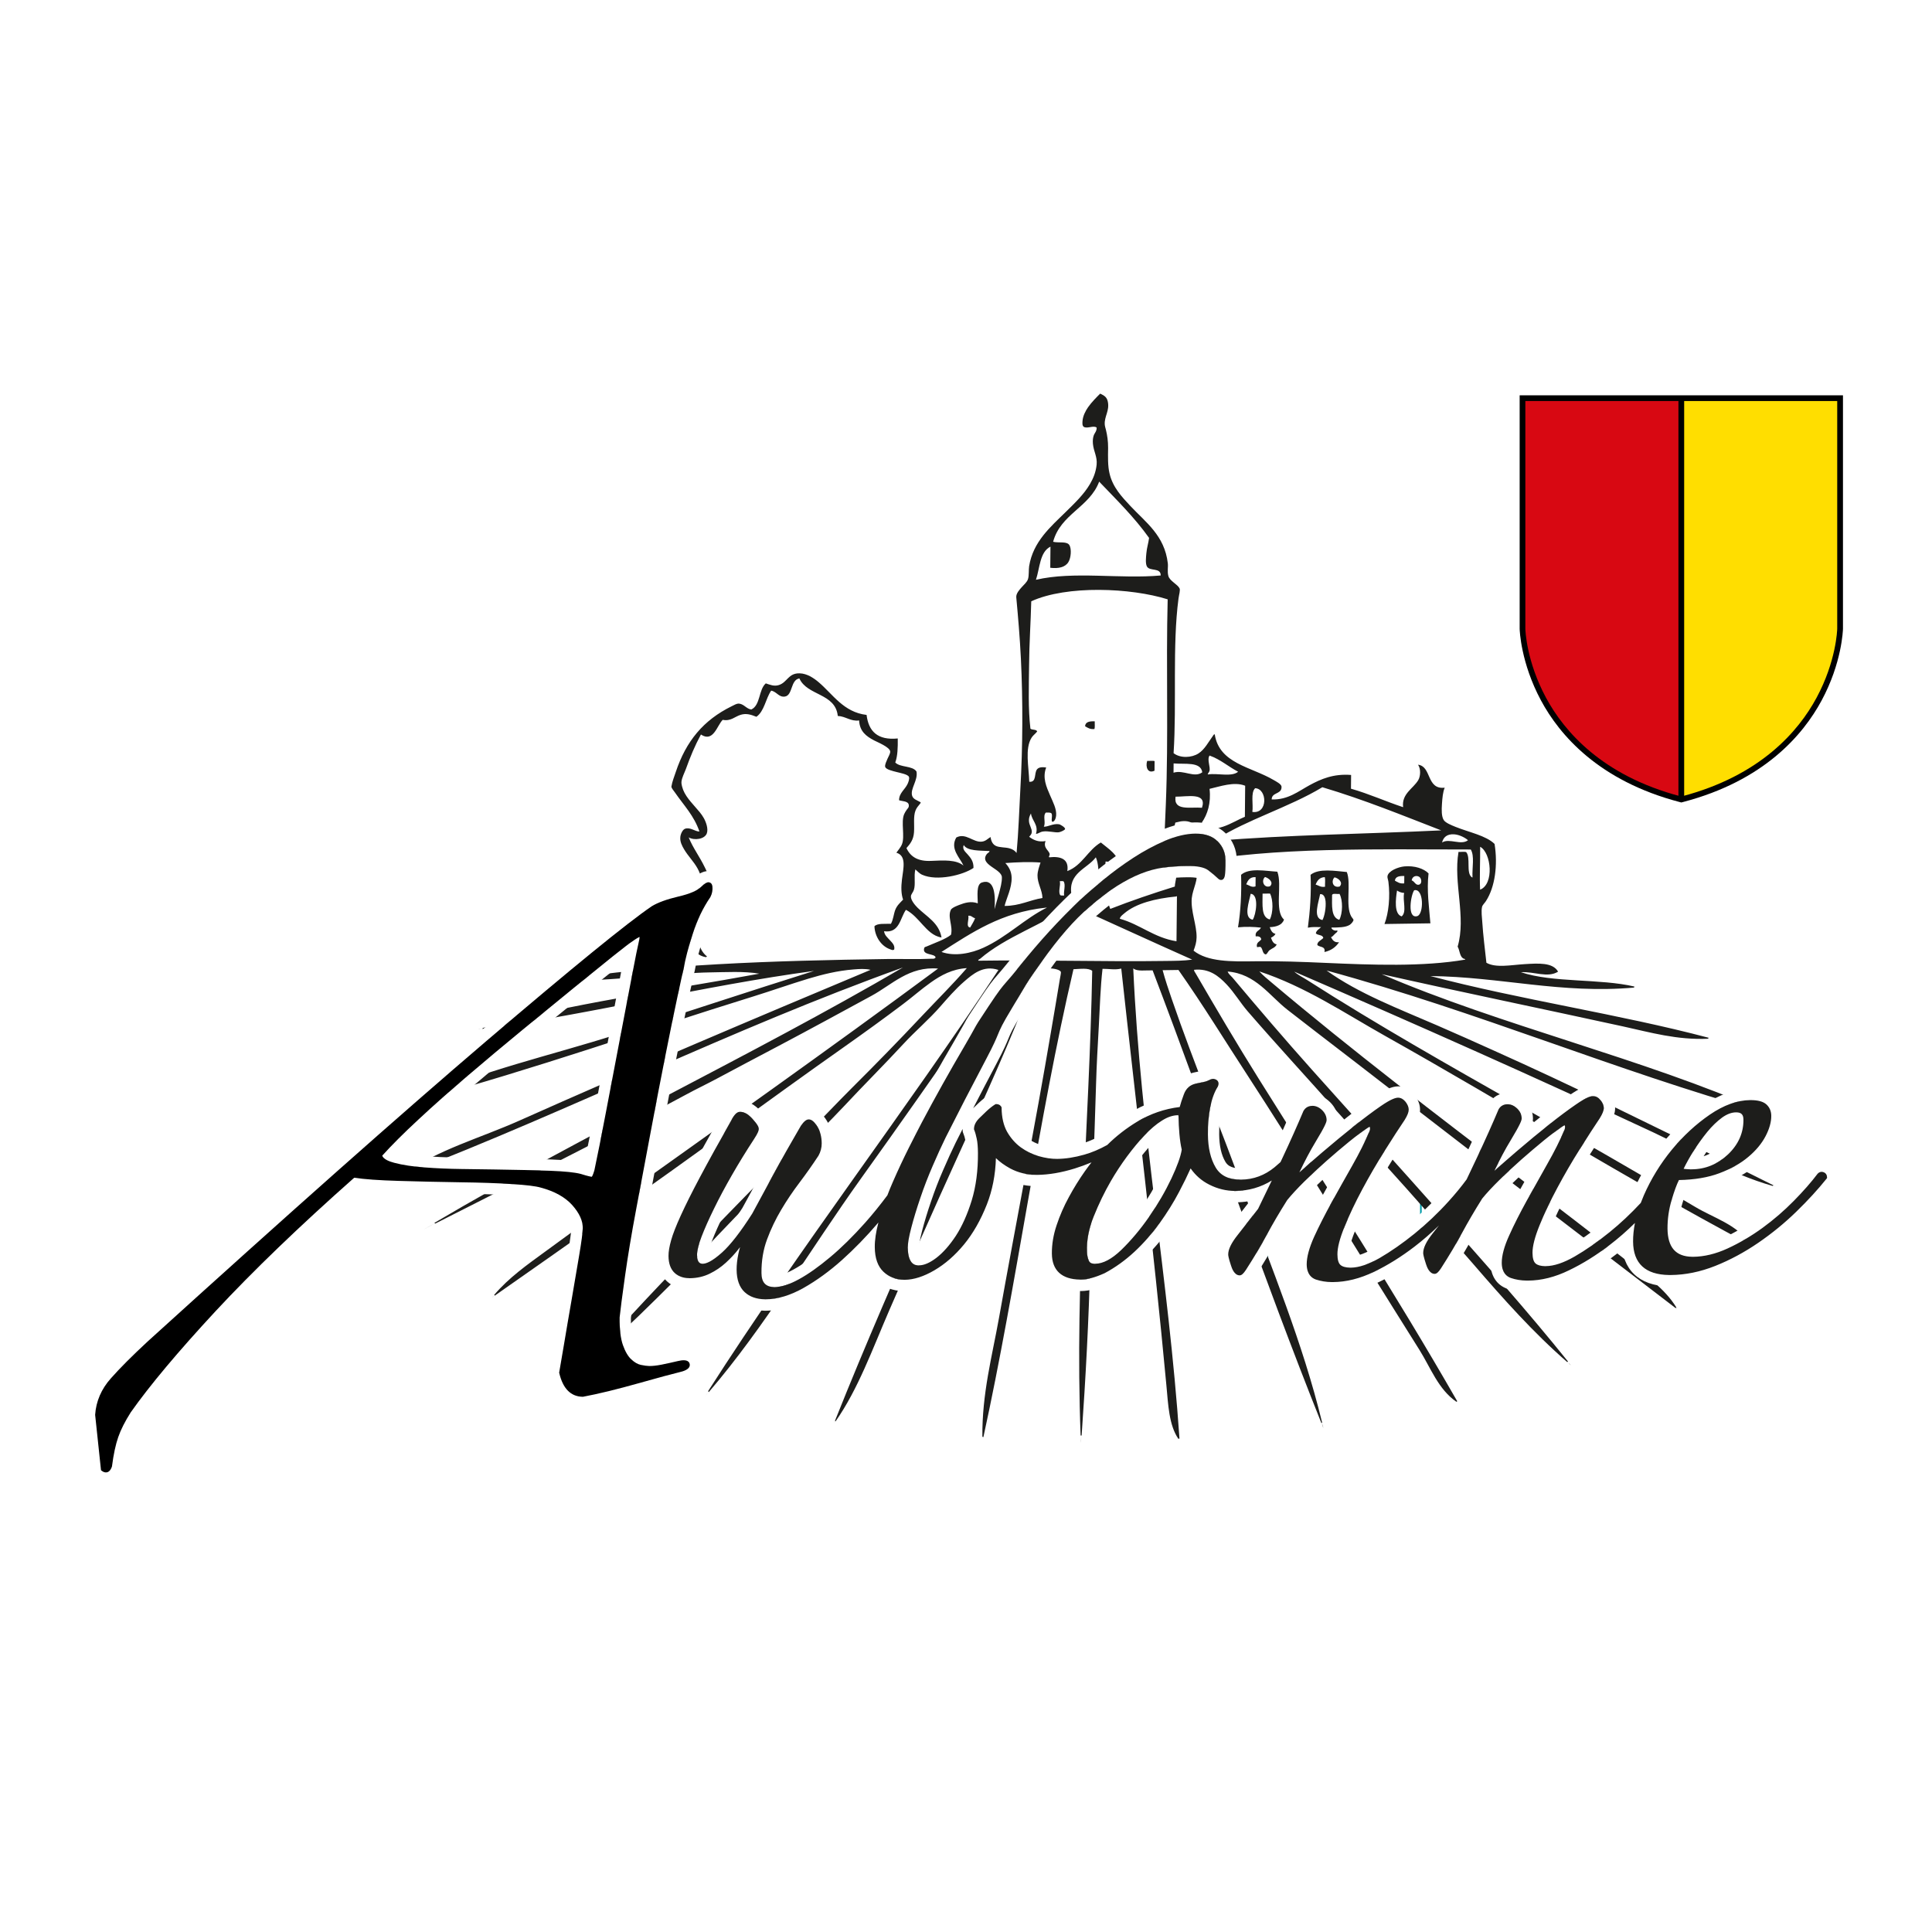 <?xml version="1.0" encoding="UTF-8" standalone="no"?>
<!-- Generator: Adobe Illustrator 26.0.2, SVG Export Plug-In . SVG Version: 6.00 Build 0)  -->

<svg
   version="1.1"
   id="Calque_1"
   x="0px"
   y="0px"
   viewBox="0 0 110 110"
   xml:space="preserve"
   sodipodi:docname="aubonne.svg"
   width="110"
   height="110"
   inkscape:version="1.2.1 (9c6d41e410, 2022-07-14)"
   xmlns:inkscape="http://www.inkscape.org/namespaces/inkscape"
   xmlns:sodipodi="http://sodipodi.sourceforge.net/DTD/sodipodi-0.dtd"
   xmlns="http://www.w3.org/2000/svg"
   xmlns:svg="http://www.w3.org/2000/svg"><rect x="0" y="0" width="110" height="110" fill="#333333" stroke="none"/><defs
   id="defs2853" /><sodipodi:namedview
   id="namedview2851"
   pagecolor="#ffffff"
   bordercolor="#000000"
   borderopacity="0.25"
   inkscape:showpageshadow="2"
   inkscape:pageopacity="0.0"
   inkscape:pagecheckerboard="0"
   inkscape:deskcolor="#d1d1d1"
   showgrid="false"
   inkscape:zoom="3.7726426"
   inkscape:cx="69.977474"
   inkscape:cy="67.061746"
   inkscape:window-width="1920"
   inkscape:window-height="1017"
   inkscape:window-x="-8"
   inkscape:window-y="-8"
   inkscape:window-maximized="1"
   inkscape:current-layer="g2848" />
<style
   type="text/css"
   id="style2712">
	.st0{fill:none;stroke:#009AA8;stroke-width:0.651;stroke-miterlimit:10;}
	.st1{fill-rule:evenodd;clip-rule:evenodd;fill:#1D1D1B;}
	.st2{fill:#FFFFFF;}
	.st3{fill:#1D1D1B;}
	.st4{fill:#D80812;}
	.st5{fill:#FFDE00;}
</style>
<g
   id="g2848"
   transform="matrix(0.143,0,0,0.143,4.771,22.412)">
	<rect
   style="fill:#ffffff;fill-rule:evenodd;stroke-width:11.006"
   id="rect353"
   width="770.462"
   height="770.462"
   x="-33.418"
   y="-156.975" /><line
   class="st0"
   x1="471.12"
   y1="320.28"
   x2="471.12"
   y2="347.24"
   id="line2714" />
	<line
   class="st0"
   x1="532.36"
   y1="320.28"
   x2="532.36"
   y2="347.24"
   id="line2716" />
	<g
   id="g2776">
		<path
   class="st1"
   d="m 402.52,130.47 c -0.07,1 0.14,2.28 -0.15,3.07 -1.77,0.16 -2.68,-0.51 -3.71,-1.1 0.12,-1.82 1.82,-2.03 3.86,-1.97 z"
   id="path2718" />
		<path
   class="st1"
   d="m 426.34,146.31 c -0.03,1.29 -0.03,2.55 -0.03,3.82 -2.67,1.29 -3.67,-1.44 -2.93,-3.9 0.95,0.07 2.2,-0.18 2.96,0.08 z"
   id="path2720" />
		<path
   class="st1"
   d="m 535.42,191.03 c -0.8,6.7 0.24,13.62 0.73,19.87 -6.1,0.08 -12.2,0.17 -18.28,0.27 1.67,-4.33 2.33,-10.95 1.56,-16.85 -0.1,-0.78 -0.46,-1.54 -0.37,-2.17 0.33,-2.18 4.33,-3.69 6.72,-3.92 4.11,-0.37 7.8,0.88 9.64,2.8 z m -13.41,2.86 c 1.03,0.59 1.93,1.3 3.72,1.1 0.02,-0.97 0.02,-1.94 0.03,-2.93 -1.95,-0.07 -3.54,0.2 -3.75,1.83 z m 9.26,1.66 c 1.72,-0.04 1.48,-2.58 0.4,-3.19 -1.14,-0.66 -2.73,-0.23 -2.97,1.44 0.99,0.29 1.49,1.78 2.57,1.75 z m -6.56,12.58 c 2.18,-1.78 0.28,-6.39 1,-9.33 -1.19,-0.07 -2.09,-0.45 -2.84,-0.97 -0.54,3.34 -1.26,9.39 1.84,10.3 z m 6.17,-0.09 c 2.73,-0.69 2.72,-11.31 -1.19,-10.3 -1.32,1.84 -2.92,11.37 1.19,10.3 z"
   id="path2722" />
		<path
   class="st1"
   d="m 475.21,190.34 c 2.06,5.37 -1.31,15.52 2.67,19.08 -0.77,2.12 -2.92,2.88 -5.7,3.01 0.47,1.17 0.9,2.39 2.29,2.64 -0.34,0.77 -1.05,1.18 -1.8,1.56 0.46,1.17 0.87,2.4 2.28,2.64 -0.48,1.29 -1.88,1.57 -2.85,2.33 -0.63,0.5 -0.74,1.25 -1.45,1.68 -1.43,-0.19 -1.15,-2.15 -2.03,-2.9 -0.47,-0.34 -1.16,0.16 -1.54,-0.09 -0.31,-1.89 1.07,-2.05 1.71,-2.97 -0.06,-1.12 -1.26,-1.36 -2.18,-1.23 -0.37,-2.21 1.54,-2.16 2.07,-3.48 -2.7,-0.34 -6.17,-0.43 -9.13,-0.12 1.08,-6.31 1.45,-13.75 1.23,-20.92 3.29,-2.85 9.53,-1.52 14.43,-1.23 z m -12.4,5.02 c 1.13,0.32 2.14,1.39 3.72,0.83 0.01,-1.23 0.03,-2.45 0.03,-3.68 -2.34,-0.13 -3.09,1.31 -3.75,2.85 z m 9.51,0.76 c 1.56,-1.59 -0.53,-3.22 -2.01,-3.67 -1.64,1.39 -0.48,4.59 2.01,3.67 z m -7.73,3.03 c -0.5,2.83 -3.08,9.55 0.8,10.32 1.29,-1.75 2.7,-10.1 -0.8,-10.32 z m 4.74,-0.07 c 0.03,4.37 -0.64,9.42 2.88,10.28 1.38,-2.56 1.41,-7.78 0.09,-10.32 -0.99,0.02 -1.98,0.03 -2.97,0.04 z"
   id="path2724" />
		<path
   class="st1"
   d="m 502.87,190.47 c 1.81,4.52 -0.64,13.45 1.76,17.67 0.35,0.61 0.9,1.1 0.9,1.38 0.01,0.6 -0.95,1.62 -1.44,1.95 -1.7,1.1 -4.54,1.09 -7.34,1.11 -0.11,0.66 1.34,1.53 2.29,1.12 0.42,0.47 -0.5,1.01 -0.91,1.41 -0.5,0.51 -0.97,1.14 -1.56,1.32 0.63,1.09 1.26,2.21 3.21,1.99 -1.3,1.96 -3.16,3.32 -5.82,3.91 0.53,-2.39 -1.88,-1.85 -2.82,-2.77 -0.15,-1.38 1.59,-1.94 2.36,-2.82 -0.19,-1.42 -2.27,-0.95 -2.97,-1.88 0.27,-1.25 1.37,-1.67 2.09,-2.45 -1.88,-0.02 -3.57,-0.15 -5.26,0.22 0.86,-6.48 1.41,-13.83 1.08,-21.05 3.33,-2.67 9.7,-1.53 14.43,-1.11 z m -12.41,5.01 c 1.23,0.31 1.92,1.14 3.74,0.85 -0.06,-1.24 0.17,-2.79 -0.09,-3.83 -2.13,0.1 -3.03,1.41 -3.65,2.98 z m 7.51,-2.89 c -1.4,1.34 -0.79,4.34 2.03,3.66 1.58,-1.57 -0.46,-3.35 -2.03,-3.66 z m -5.73,6.68 c -0.5,2.98 -3.1,9.62 0.94,10.32 0.83,-1.52 1.48,-5 1.23,-7.53 -0.13,-1.21 -0.6,-2.77 -1.91,-2.79 -0.09,-0.01 -0.17,-0.01 -0.26,0 z m 4.77,0.33 c -0.02,4.27 -0.46,8.95 2.86,9.9 1.4,-2.49 1.48,-7.89 0.09,-10.33 -0.92,0.21 -2.65,-0.38 -2.95,0.43 z"
   id="path2726" />
		<path
   class="st1"
   d="m 668.65,286.1 c -59.89,-16.87 -113.48,-40.01 -173.83,-56.41 12.82,9.21 28.76,15.22 43.91,21.8 7.66,3.31 15.23,6.72 22.82,10.13 15.24,6.84 30.03,13.76 44.99,21.02 22.06,10.72 44.4,21.64 66.22,32.58 l -0.2,0.08 -0.06,0.17 c -17.37,-4.92 -31.99,-14.04 -47.67,-21.37 -46.99,-21.95 -94.5,-43.06 -142.89,-63.97 1.59,1.42 3.58,2.33 5.37,3.49 27.47,17.6 56.53,34 85.38,50.38 23.04,13.1 46.15,26.26 68.87,39.79 7.45,4.46 16.57,7 21.62,14.48 l -0.2,0.08 -0.09,0.18 c -49.61,-26.43 -96.1,-55.49 -144.77,-82.81 -16.12,-9.05 -31.6,-19.57 -50.08,-25.68 1.48,1.62 3.17,2.98 4.86,4.41 32.09,27.07 65.93,52.88 99.65,78.6 14.18,10.78 28.26,21.54 42.3,32.64 6.91,5.47 14.59,10.48 19.26,18.21 l -0.19,0.06 -0.06,0.19 c -36.98,-28.39 -73.77,-56.36 -110.54,-84.81 -11.01,-8.51 -21.98,-17.01 -33.11,-25.53 -3.66,-2.83 -7.36,-5.67 -10.98,-8.5 -7.26,-5.66 -12.65,-14.33 -23.8,-15.22 0.34,1 1.24,1.62 1.91,2.4 10.27,12.24 20.86,24.62 31.58,36.63 17.19,19.21 34.43,38.29 51.6,57.61 17.05,19.17 34.25,38.53 50.43,58.64 l -0.2,0.08 -0.06,0.19 c -13.59,-11.81 -25.57,-25.29 -37.36,-38.96 -5.86,-6.82 -12.03,-13.45 -17.96,-20.26 -11.8,-13.6 -24,-26.69 -36.05,-40.25 -11.99,-13.51 -23.96,-26.45 -35.93,-40.26 -2.87,-3.31 -5.27,-7.42 -8.4,-10.71 -3.12,-3.28 -6.89,-6.44 -12.94,-5.8 -0.04,0.53 0.39,0.97 0.61,1.38 8.11,13.97 16.49,28.19 25.1,41.94 26.64,42.52 53.94,84.59 79.14,128.57 l -0.22,-0.06 -0.16,0.18 c -7.24,-4.99 -10.24,-13.51 -14.74,-20.69 -13.56,-21.57 -27.18,-43.51 -40.61,-65.28 -8.97,-14.57 -18.1,-29.02 -27.38,-43.31 -9.33,-14.29 -18.21,-28.84 -27.95,-42.66 -2.09,0.03 -4.2,0.06 -6.3,0.09 1.04,3.86 2.32,7.64 3.61,11.41 9,26.2 19.68,51.66 29.05,77.7 10.66,29.66 22.99,58.74 30.85,91.03 l -0.2,0.06 -0.07,0.19 c -23.59,-58.94 -44.46,-120.57 -67.23,-180.32 -2.76,-0.09 -6.22,0.53 -7.71,-0.8 2.95,65.57 14.01,123.11 18.41,187.27 l -0.24,-0.09 -0.15,0.22 c -3.83,-5.51 -4.1,-13.75 -4.83,-21.47 -5.19,-55.78 -11.99,-110.99 -17.96,-165.85 -2.51,0.62 -4.65,0.09 -7.46,0.1 -0.86,7.49 -1.05,15.16 -1.48,22.83 -0.43,7.67 -0.88,15.39 -1.1,23.19 -0.67,23.27 -1.73,46.91 -2.31,70.46 -0.57,23.38 -1.85,46.81 -3.43,69.35 l -0.2,-0.04 -0.2,0.05 c -2.41,-62.24 3.46,-123.52 4.61,-185.03 -1.52,-1.27 -4.89,-0.75 -7.46,-0.65 -14.06,60.04 -22.59,125.55 -35.88,186.36 l -0.15,-0.2 -0.24,0.06 c -0.16,-17.3 3.87,-32.08 6.61,-47.35 6.78,-37.95 14.24,-75.72 20.81,-114.56 1.08,-6.33 2.3,-13.45 3.42,-20.3 0.18,-1.08 0.54,-2.59 0.4,-2.94 -0.36,-1.07 -4.02,-1.65 -5.64,-1.32 -4.34,0.85 -6.6,6.24 -8.2,10.68 -1.51,4.13 -2.73,8.57 -4.24,12.16 -9.51,23.04 -20.11,45.46 -30.2,67.94 -6.83,15.25 -13.58,30.41 -20.08,45.38 -6.62,15.28 -12.37,31.34 -21.35,44.13 l -0.08,-0.2 -0.19,0.08 c 24.47,-61.33 52.25,-119.4 77.63,-179.81 -7.3,-1.81 -11.65,3.26 -14.74,7.85 -2.46,3.63 -4.68,7.49 -7.18,11.06 -15.02,21.58 -30.08,43.07 -45.22,64.19 -20.54,28.73 -38.48,59.28 -60.7,85.18 l -0.11,-0.21 -0.15,-0.16 c 36.82,-57.59 78.07,-110.84 115.61,-167.73 -5.98,-2.03 -10.27,1.67 -13.68,4.64 -3.47,3.01 -6.64,6.68 -9.49,9.94 -4.45,5.11 -9.86,9.68 -14.54,14.74 -7.7,8.33 -15.89,16.47 -23.76,24.91 -6.2,6.64 -12.91,13.02 -19.21,19.63 -3.18,3.34 -6.52,6.54 -9.74,9.81 -9.55,9.74 -19.22,19.64 -28.57,29.71 -3.13,3.36 -6.36,6.69 -9.61,9.95 -9.65,9.59 -19.44,19.48 -29.96,28.32 l -0.16,-0.18 -0.23,0.06 c 16.05,-18.13 32.99,-35.52 49.88,-52.94 10.62,-10.96 21.59,-22.04 32.46,-32.94 6.18,-6.2 12.19,-12.62 18.44,-18.85 9.3,-9.25 18.6,-18.78 27.65,-28.42 5.99,-6.36 12.23,-12.53 17.93,-19.11 -5.78,0.35 -10.31,2.84 -14.32,5.69 -3.86,2.72 -7.41,5.9 -11.15,8.69 -7.54,5.69 -15.24,11.25 -23.04,16.76 -15.55,10.94 -30.87,22.06 -46.35,33.25 -30.77,22.24 -61.72,44.06 -93.11,66.03 l -0.05,-0.2 -0.21,-0.05 c 5.9,-6.98 13.43,-12.24 20.76,-17.59 7.35,-5.42 14.84,-10.82 22.26,-16.12 44.56,-31.82 89.8,-63.75 133.76,-96.28 -11.57,-0.97 -18.35,6.43 -26.47,10.83 -11.99,6.52 -24.55,13.37 -36.84,19.87 -8.19,4.35 -16.41,8.62 -24.69,13.09 -4.09,2.2 -8.31,4.19 -12.4,6.42 -32.76,17.73 -66.11,34.18 -99.79,51.32 l -0.18,-0.14 -0.2,-0.11 c 60.37,-35.69 125.91,-66.31 186.57,-101.71 -68.91,24.76 -130.96,56.31 -198.49,82.39 l 0.06,-0.2 -0.06,-0.18 c 13.51,-9.51 30.33,-14.15 45.73,-21.02 46.09,-20.57 93.03,-40.42 139.88,-60.05 -2.23,-0.54 -4.54,-0.34 -6.68,-0.17 -6.56,0.51 -12.4,2 -18.06,3.68 -7.44,2.25 -14.62,4.81 -21.94,7.08 -44.11,13.66 -86.61,28.75 -132.5,41.21 l 0.07,-0.23 -0.18,-0.15 c 23.93,-11.17 51.82,-17.26 78.18,-25.68 26.28,-8.39 52.54,-17.14 78.6,-25.31 -45.1,6.11 -86.69,16.79 -131.97,23.14 l 0.07,-0.2 -0.06,-0.19 c 34.21,-9.7 73.09,-14.81 110.2,-21.66 -6.44,-1.05 -13.19,-0.58 -19.94,-0.5 -6.67,0.1 -13.38,0.87 -19.83,1.3 -13.15,0.87 -26.39,2.13 -40.03,2.2 l 0.08,-0.18 -0.08,-0.19 c 39.86,-6.38 85.1,-7.81 131.06,-8.47 5.57,-0.07 11.16,0.18 16.98,-0.1 0.66,-0.04 1.51,0.19 1.94,-0.53 -0.38,-1.66 -5.24,-0.73 -4.59,-3.52 0.15,-0.73 0.44,-0.59 1.16,-0.9 3.14,-1.38 7.41,-2.83 9.55,-4.6 0.89,-3.64 -1.62,-7.26 0.1,-10.2 0.73,-0.72 1.98,-1.21 3.22,-1.7 2.16,-0.84 4.71,-1.6 7.35,-0.61 -0.04,-2.97 -0.68,-7.53 1.62,-8.3 5.19,-1.76 5.45,5.48 5.04,10.63 0.52,-2.03 1.18,-4.06 1.74,-6.13 0.55,-2.12 1.27,-4.57 1.19,-6.65 -0.05,-1.52 -2.27,-2.88 -3.57,-3.77 -1.88,-1.3 -4.33,-2.97 -2.4,-5.44 0.36,-0.45 1.05,-0.62 1.05,-1.16 -3.96,-0.24 -8.84,0.04 -10.27,-2.4 -0.7,1.71 0.69,2.73 1.51,3.68 1.2,1.37 2.45,2.78 2.38,5.44 -4.19,2.88 -14.54,5.38 -20.46,2.71 -1.13,-0.51 -1.85,-1.44 -2.69,-2.13 -0.66,2.82 0.16,5.8 -0.58,8.14 -0.29,0.96 -1.14,1.74 -1.19,2.58 -0.08,1.54 1.7,3.6 2.66,4.55 3.61,3.56 8.54,6.02 9.53,11.84 -3.32,-0.48 -5.64,-3.05 -7.54,-5.11 -1.99,-2.18 -3.89,-4.46 -6.63,-5.9 -2.34,3.31 -2.55,9.41 -8.71,8.53 0.22,1.64 1.38,2.51 2.3,3.54 0.84,0.96 2.07,1.95 1.76,3.67 -0.42,0.52 -1.1,0.17 -1.54,0.01 -3.58,-1.2 -6.17,-4.97 -6.35,-9.2 1.23,-1.28 4.15,-0.88 6.57,-0.99 0.95,-1.68 1.04,-3.72 1.71,-5.51 0.68,-1.8 1.97,-2.88 3.13,-4.11 -0.8,-2.3 -0.82,-5.02 -0.45,-8.03 0.58,-4.58 1.86,-9.42 -2.22,-10.65 0.55,-0.82 1.72,-2.11 2.21,-3.35 1.26,-3.13 -0.47,-8.86 0.88,-11.99 0.31,-0.69 0.65,-1.23 1.05,-1.79 0.42,-0.58 0.94,-0.9 0.79,-1.92 -0.24,-1.56 -2.67,-1.4 -3.86,-1.84 -0.02,-2.89 2.36,-4.23 3.42,-6.56 0.33,-0.73 0.77,-1.98 0.53,-2.69 -0.35,-1.07 -3.48,-1.6 -4.86,-1.97 -1.69,-0.44 -4.33,-1.01 -4.62,-2.09 -0.22,-0.82 0.58,-2.36 0.92,-3.2 0.38,-0.89 1.17,-2.1 1.07,-2.95 -0.22,-1.72 -5.07,-3.66 -6.4,-4.36 -3.19,-1.68 -5.73,-3.58 -5.97,-7.95 -3.4,0.46 -5.28,-1.64 -8.49,-1.79 -0.93,-9.13 -12.19,-7.98 -15.29,-14.94 -3.57,0.58 -2.6,6.68 -5.73,7.21 -2.45,0.42 -3.34,-2.01 -5.51,-2.34 -2.21,3.21 -2.68,8.16 -5.87,10.4 -2.25,-0.89 -3.98,-1.44 -6.19,-0.81 -2.42,0.71 -3.96,2.67 -7.23,2.03 -2.26,2.22 -3.71,9.14 -8.67,5.84 -2.47,4.58 -4.2,8.75 -6.03,13.84 -0.58,1.55 -1.49,3.21 -1.71,4.86 -0.03,0.16 -0.04,0.33 -0.02,0.64 0.46,3.9 2.93,6.58 5.58,9.61 1.07,1.23 2.32,2.55 3.3,4.29 0.84,1.47 1.9,4.25 1.23,6.1 -0.83,2.35 -4.94,2.93 -7.22,1.63 1.67,4.17 4.31,7.55 6.46,12.01 0.73,1.5 1.89,3.76 1.5,5.34 -1.1,4.56 -3,9.94 -3.88,15.34 -0.9,5.67 -0.8,11.56 3.23,14.73 l -0.22,0.1 -0.17,0.17 c -4.32,-0.64 -5.54,-4.34 -8.57,-6.26 0.7,-0.94 1.72,-1.74 2.34,-2.84 2.77,-4.89 0.8,-14 3.25,-19.14 0.36,-0.74 1.12,-1.3 1.19,-2.32 0.09,-1.31 -1.07,-3.83 -1.63,-4.82 -1.56,-2.8 -3.67,-4.77 -5.34,-7.58 -0.81,-1.37 -1.7,-3.03 -1.49,-4.94 0.14,-1.28 0.94,-2.87 1.83,-3.22 2.11,-0.79 4.06,1.15 5.77,1.07 -2.21,-6.39 -6.12,-10.27 -9.76,-15.54 -0.41,-0.6 -1.49,-1.81 -1.39,-2.39 0.31,-1.92 1.08,-3.83 1.73,-5.76 4.11,-12.32 10.99,-20.62 22.24,-26.17 1.01,-0.51 1.96,-1.03 2.58,-1.05 2.2,-0.09 3.24,2.11 5.25,2.34 3.69,-1.72 2.88,-7.88 5.77,-10.4 1.69,0.55 3.27,1.25 5.12,0.69 3.49,-1.04 3.76,-4.83 8.4,-4.69 2.86,0.08 5.51,1.83 7.43,3.45 5.76,4.85 9.96,12.03 19.18,13.11 0.78,6.48 4.34,10.17 12.41,9.37 0.05,3.57 -0.03,6.99 -0.99,9.57 1.96,2.05 6.84,1.19 8.45,3.58 0.67,3.49 -2.51,6.83 -1.76,9.58 0.42,1.5 1.96,1.83 3.32,2.63 0.33,0.16 -0.15,0.63 -0.26,0.78 -0.58,0.73 -1.26,1.43 -1.7,2.57 -0.93,2.43 -0.37,5.66 -0.59,8.67 -0.22,3.05 -1.59,4.66 -3.01,6.27 1.68,3.59 4.7,5.36 9.99,5.09 4.81,-0.24 9.87,-0.51 12.72,1.87 -1.44,-3.2 -5.46,-6.67 -2.87,-11.17 3.78,-2.02 6.73,2.03 10.15,1.64 1.61,-0.18 2.22,-1.08 3.5,-1.84 0.25,1.74 0.86,2.94 2.15,3.55 1.41,0.66 3.57,0.49 5.27,0.93 1.33,0.36 2.19,0.87 2.94,1.87 0.77,-8.19 1.02,-16.69 1.5,-25.36 0.97,-16.98 1.04,-35.09 0.22,-51.98 -0.41,-8.41 -1.11,-16.55 -1.84,-24.44 -0.15,-1.55 1.38,-3.15 2.22,-4.1 0.89,-1.02 2.08,-1.95 2.46,-3.22 0.42,-1.31 0.22,-3.72 0.44,-5.1 1.6,-9.79 8.52,-15.63 14.61,-21.61 3.61,-3.55 7.18,-6.94 9.61,-11.08 1.27,-2.18 2.33,-4.63 2.65,-7.69 0.32,-3.23 -1.2,-5.23 -1.48,-8.38 -0.11,-1.36 0.02,-2.33 0.3,-3.2 0.31,-1 1.27,-1.78 1.19,-3.2 -1.19,-1.01 -3.75,0.56 -5.15,-0.31 -0.63,-0.48 -0.52,-1.52 -0.49,-2.16 0.11,-2.16 1.26,-4.25 2.22,-5.64 1.48,-2.11 3.42,-4.01 4.82,-5.42 1.77,0.8 2.7,1.49 3.06,3.27 0.72,3.55 -1.4,5.74 -1.24,8.94 0.03,0.7 0.3,1.52 0.49,2.28 0.49,1.99 0.87,4.44 0.85,7.12 -0.05,3.64 -0.16,7.13 0.57,10.19 1.26,5.48 4.93,9.34 8.36,13 6.09,6.5 13.54,11.68 14.84,22.72 0.19,1.48 -0.27,3.31 0.22,5.09 0.54,1.98 3.63,3.29 4.45,4.91 0.38,0.68 -0.22,2.55 -0.41,4.08 -2.48,18.62 -0.68,41.9 -1.96,61.55 2.69,2.1 7.23,1.85 9.91,0.11 2.47,-1.59 3.96,-4.54 5.73,-6.96 0.13,-0.2 0.38,-0.73 0.75,-0.64 1.79,11.66 14.48,12.9 23.38,18.14 1.08,0.62 3.07,1.64 3.21,2.63 0.02,0.16 -0.02,0.35 -0.01,0.51 -0.22,2.61 -3.91,1.79 -3.91,4.64 6.44,0.23 10.62,-3.25 15.11,-5.69 4.54,-2.47 9.54,-4.61 16.51,-4.06 -0.02,1.83 -0.03,3.66 -0.05,5.47 7.32,2.08 13.72,5.04 20.77,7.36 -0.71,-5.31 4.03,-7.41 6.02,-10.78 0.9,-1.54 1.08,-4.45 -0.09,-6.13 5.47,0.64 3.25,9.99 10.62,9.15 -0.75,1.77 -0.94,4.15 -1.1,6.52 -0.16,2.29 -0.21,4.89 0.71,6.36 0.73,1.13 3.09,2.06 4.74,2.73 5.31,2.14 12.1,3.45 15.5,6.78 1.35,8.38 0.17,17.2 -3.42,22.73 -0.52,0.82 -1.38,1.57 -1.56,2.31 -0.4,1.78 -0.03,4.21 0.08,5.99 0.36,5.57 1.06,10.84 1.65,16.28 3.72,2.15 9.9,0.87 15.19,0.55 5.48,-0.33 11.24,-0.75 13.35,2.99 -4.15,2.61 -9.56,-0.11 -14.8,0.22 12.69,4.27 31.49,2.48 45.23,5.72 l -0.19,0.16 0.06,0.24 c -29.07,2.58 -53.21,-4.29 -81.14,-4.59 35.68,9.42 75.1,15.14 110.81,24.58 l -0.21,0.14 0.09,0.24 c -12.55,0.56 -23.12,-2.52 -33.92,-4.89 -32.01,-7 -63.97,-13.56 -96.19,-20.82 47.67,20.53 104.08,33.5 151.71,54.56 l 0.06,0.19 z M 385.94,58.99 c 2.37,0.56 5.58,-0.35 6.54,1.43 0.8,1.46 0.61,4.9 -0.45,6.63 -1.26,2.1 -3.97,2.68 -7.23,2.28 0.02,-2.82 0.05,-5.6 0.08,-8.41 -4.26,2.09 -4.21,8.46 -5.78,13.2 15,-3.52 33.51,-0.25 49.67,-1.72 0.06,-3.29 -4.41,-1.54 -5.5,-3.61 -0.64,-1.25 -0.35,-3.64 -0.21,-5.22 0.17,-2.14 0.87,-4.24 1.08,-6.13 -5.86,-8.24 -12.99,-15.19 -19.87,-22.4 -3.82,10.23 -15.37,12.88 -18.33,23.95 z m -8.71,23.69 c -0.19,8.17 -0.8,16.77 -0.86,25.36 -0.09,8.65 -0.41,17.35 0.53,25.35 0.66,0.6 2.33,0.2 2.7,1.1 -0.72,0.97 -1.59,1.47 -2.22,2.46 -2.77,4.34 -1.1,11.74 -0.94,17.59 3.09,0.27 1.82,-3.51 3.14,-5.01 0.71,-0.82 2.06,-0.91 3.6,-0.68 -1.56,4.05 0.05,7.64 1.59,11.19 1.08,2.51 2.63,5.37 2.37,7.99 -0.09,0.98 -0.6,2.48 -1.56,2.44 -0.58,-0.77 0.31,-2.56 -0.36,-3.43 -0.51,-0.31 -1.34,-0.26 -2.19,-0.23 -1.29,1.37 0.1,3.93 -0.8,5.62 1.85,0.03 3.72,-1.34 6.05,-0.98 0.58,0.09 2.5,1.27 2.43,1.88 -0.07,0.48 -1.84,1.21 -2.47,1.31 -1.59,0.22 -4.18,-0.61 -6.31,-0.31 -1.33,0.21 -1.85,0.92 -2.82,0.94 1.11,-3.61 -1.63,-5.19 -2,-8.13 -0.61,1.14 -0.86,1.9 -0.79,3.06 0.09,1.63 1.28,3.09 1.12,4.45 -0.07,0.76 -0.53,1.18 -1.03,1.79 1.54,1.19 3.64,2.26 6.53,1.7 -1.11,2.76 1.47,3.8 1.62,5.18 0.09,0.71 -0.61,1.09 -0.12,1.29 4.3,-0.48 7.92,0.54 7.15,5.49 5.98,-2.29 8.14,-8.34 13.35,-11.39 3.09,2.6 6.8,4.61 7.63,9.45 -2.94,1.22 -2.95,-2.14 -5.77,-1.84 -0.05,6.95 -0.09,13.89 1.89,18.84 8.31,-3.24 16.89,-6.17 25.7,-8.9 0.06,-2.23 1.49,-5.07 -0.2,-6.5 -1.3,-0.44 -3.34,0.75 -4.38,-0.21 0.2,-8.54 0.66,-17.28 1.01,-26.12 1.09,-27 0.03,-54.58 0.73,-81.53 -14.61,-4.6 -40.15,-5.7 -54.32,0.78 z m 70.99,61.42 c -1.12,1.67 0.49,4.58 -0.06,6.24 -0.18,0.5 -0.92,1.2 -0.53,1.28 3.68,-0.62 9.39,1.12 11.97,-1.08 -3.9,-2.02 -6.99,-4.89 -11.38,-6.44 z m -14.31,3.13 c -0.02,1.24 -0.02,2.45 -0.03,3.69 4.01,-1.26 8.25,2.23 11.45,-0.16 -0.63,-4.33 -6.86,-3.11 -11.42,-3.53 z m 14.31,10.13 c 0.66,5.65 -0.83,10.18 -3.08,13.42 4.23,5.67 12.55,-0.5 17.15,-2.3 0.04,-4.12 0.07,-8.24 0.11,-12.36 -4.41,-1.77 -10.08,0.32 -14.18,1.24 z m 18.15,-0.26 c -1.87,1.81 -0.66,6.53 -1.11,9.44 6.29,0.93 5.99,-9.26 1.11,-9.44 z m 4.79,10.25 c -6.9,3 -14,6.16 -20.02,9.96 -0.31,0.18 -1.21,0.63 -0.79,0.77 28.97,-2.45 60.11,-2.75 90.11,-4.19 -15.49,-6 -30.76,-12.26 -47.33,-17.18 -6.64,4.02 -14.34,7.31 -21.97,10.64 z m -36.47,-6.88 c -0.89,5.85 5.94,4.01 10.51,4.42 2.11,-6.28 -5.85,-4.37 -10.51,-4.42 z m 2.48,9.78 c -0.84,0.08 -1.58,0.38 -2.57,0.54 -0.68,2.82 -2.53,9.1 0.8,10.3 1.26,-0.88 2.58,-1.88 4.15,-2.61 1.54,-0.71 3.4,-1.09 4.51,-2.34 -0.55,-3.77 -2.42,-6.34 -6.89,-5.89 z m 108.56,5.22 c -3.08,-0.26 -4.48,1.31 -4.92,3.25 2.8,-1.85 7.55,1.26 10.31,-0.91 -1,-0.92 -3.29,-2.17 -5.39,-2.34 z m 10.21,22.03 c 5.68,-2.17 4.45,-14.75 0.02,-17.08 0.06,5.65 -0.27,11.65 -0.02,17.08 z M 440.49,186.76 c 0.84,0.79 1.99,1.59 2.42,3.02 1.08,3.52 -1.39,7.33 -1.77,11.11 -0.47,5.1 2.03,10.77 1.92,15.65 -0.03,1.93 -0.56,3.53 -1.2,5.24 5.59,4.46 15.04,4.37 24.43,4.23 9.46,-0.13 19.35,0.24 28.17,0.64 18.27,0.81 38.82,1.6 55.59,-1.31 -0.13,-0.38 -0.62,-0.29 -0.9,-0.49 -1.36,-0.91 -1.32,-3.28 -2.15,-4.67 3.5,-11.96 -1.79,-25.26 0.35,-37.72 0.99,0.07 2.29,-0.18 3.06,0.09 1.86,2.18 -0.09,8.11 2.11,9.91 0.2,-0.01 0.41,0.53 0.39,-0.01 -0.17,-3.8 0.88,-8.35 -0.68,-10.95 -37.8,-0.02 -78.65,-1.03 -111.74,5.26 z m -47.19,13.01 c 3.28,1.65 7.16,2.71 10.38,4.44 -0.54,-6.48 1.47,-14.41 -0.73,-19.6 -3.49,4.65 -11.34,6.24 -9.65,15.16 z M 366.91,186.9 c 1.24,1.31 2.43,3.19 2.51,5.7 0.15,4.21 -2.12,8.38 -2.8,11.37 6.07,-0.01 9.83,-2.31 15.07,-3.15 -0.04,-3.04 -2.01,-5.85 -1.97,-9.01 0.04,-1.78 0.65,-3.4 1.21,-5.11 -4.44,-0.36 -9.54,-0.12 -14.02,0.2 z m 21.88,12.8 c 0.39,0.18 0.97,0.13 1.54,0.12 -0.32,-1.63 0.72,-4.21 -0.21,-5.6 -0.3,-0.25 -1.02,-0.07 -1.53,-0.1 0.44,1.71 -0.75,4.16 0.2,5.58 z m 46.45,0.51 c -0.01,-0.09 -0.02,-0.16 -0.13,-0.14 -0.04,0.11 -0.12,0.16 -0.26,0.15 -8.11,0.8 -15.91,2.68 -20.66,6.78 -0.64,0.57 -1.54,1.14 -1.7,2.07 8.23,2.31 13.54,7.52 22.57,8.97 0.06,-5.94 0.11,-11.89 0.18,-17.83 z m -78.33,24.78 c -0.24,0.22 -1.15,0.51 -0.64,0.79 25.13,-0.38 49.39,0.46 74.49,0.1 3.57,-0.05 7.06,-0.03 10.56,-0.53 -16.11,-7.17 -32.03,-14.51 -48.06,-21.74 -11.19,7.67 -26.34,12.7 -36.35,21.38 z m 1.2,-4.34 c 9.39,-4.24 16.73,-11.8 25.37,-16.01 -0.09,0 -0.17,0 -0.27,0 -17.97,1.87 -29.64,9.97 -41.72,17.65 5.45,1.95 11.97,0.47 16.62,-1.64 z m -5.2,-8.08 c 0.66,-1.23 1.47,-2.32 1.96,-3.72 -1.04,-0.19 -1.35,-1.1 -2.69,-0.99 0.34,1.59 -1.11,4.46 0.73,4.71 z"
   id="path2728" />
		<g
   id="g2774">
			<path
   class="st1"
   d="m 672.56,315.3 c 0.42,0.24 0.91,0.31 1.35,0.53"
   id="path2730" />
			<path
   class="st1"
   d="m 663.22,338.53 c -0.02,-0.03 -0.14,-0.11 -0.25,-0.17"
   id="path2732" />
			<path
   class="st1"
   d="m 634.43,364.47 c -0.2,-0.14 -0.38,-0.28 -0.52,-0.49"
   id="path2734" />
			<path
   class="st1"
   d="m 592.03,386.87 c -0.31,-0.57 -0.89,-0.9 -1.28,-1.4"
   id="path2736" />
			<path
   class="st1"
   d="m 546.94,401.56 c -0.02,-0.06 -0.16,-0.16 -0.24,-0.3"
   id="path2738" />
			<path
   class="st1"
   d="m 492.88,409.79 c 0.24,0.64 0.55,1.32 0.61,2.02"
   id="path2740" />
			<path
   class="st1"
   d="m 436.16,416.3 c -0.05,-0.09 -0.08,-0.15 -0.12,-0.26"
   id="path2742" />
			<path
   class="st1"
   d="m 397.09,417.75 c -0.08,-0.99 0.05,-1.93 0.02,-2.92"
   id="path2744" />
			<path
   class="st1"
   d="m 357.91,416.38 c 0.06,-0.34 0.06,-0.68 0.12,-1.01"
   id="path2746" />
			<path
   class="st1"
   d="m 299.24,409.05 c -0.03,0.3 -0.34,0.49 -0.39,0.78"
   id="path2748" />
			<path
   class="st1"
   d="m 247.35,399.22 c 0.49,-0.56 0.91,-1.22 1.4,-1.83"
   id="path2750" />
			<path
   class="st1"
   d="m 203.63,382.88 c 0.54,-0.68 1.28,-1.25 1.85,-1.92"
   id="path2752" />
			<path
   class="st1"
   d="m 163.57,358.98 c -0.37,0.22 -0.55,0.64 -0.91,0.79"
   id="path2754" />
			<path
   class="st1"
   d="m 135.35,332.77 c 1.48,-0.82 2.96,-1.57 4.42,-2.45"
   id="path2756" />
			<path
   class="st1"
   d="m 127.71,310.69 c -0.31,0.17 -0.63,0.34 -0.91,0.53"
   id="path2758" />
			<path
   class="st1"
   d="m 132.02,281.81 c 0.7,-0.28 1.41,-0.55 2.13,-0.79"
   id="path2760" />
			<path
   class="st1"
   d="m 157.04,253.1 c 0.64,0 1.18,-0.27 1.81,-0.29"
   id="path2762" />
			<path
   class="st1"
   d="m 187.96,233.8 c 0.45,-0.06 0.86,0 1.3,-0.02"
   id="path2764" />
			<path
   class="st1"
   d="m 248.26,224.37 c -0.12,-0.05 -0.2,-0.11 -0.28,-0.16"
   id="path2766" />
			<path
   class="st1"
   d="m 617.3,236.27 c 0.21,0.05 0.42,0.05 0.64,0.05"
   id="path2768" />
			<path
   class="st1"
   d="m 647.47,256.72 c -0.2,-0.05 -0.42,-0.05 -0.65,-0.09"
   id="path2770" />
			<path
   class="st1"
   d="m 668.57,285.91 c 0.62,0.18 1.17,0.49 1.8,0.61"
   id="path2772" />
		</g>
	</g>
	<g
   id="g2820">
		<g
   id="g2782">
			<path
   class="st2"
   d="m 454.55,185.85 c -0.02,-3.01 -1.08,-5.56 -3.16,-7.61 -2.07,-2.05 -5.04,-3.05 -8.84,-3.04 -3.69,0.04 -7.75,1 -12.09,2.85 -4.26,1.82 -8.57,4.14 -12.73,6.86 -4.16,2.72 -8.12,5.62 -11.77,8.64 -3.6,2.95 -6.65,5.6 -9.06,7.83 -8.46,8 -16.57,16.86 -24.13,26.32 -2.73,3.46 -4.27,5.21 -5.4,6.49 -1.97,2.28 -2.88,3.31 -7.2,9.82 -4.33,6.52 -4.5,6.84 -5.67,8.95 -0.63,1.16 -1.6,2.91 -3.78,6.66 -6.03,10.27 -11.77,20.55 -17.05,30.51 -1.35,2.58 -3.13,6.04 -5.28,10.31 -2.11,4.21 -4.24,8.74 -6.31,13.49 -2.07,4.71 -3.79,9.41 -5.14,13.98 -1.37,4.64 -2.05,8.62 -2.02,11.89 0.02,4.41 1.21,7.72 3.48,9.85 2.19,2.06 4.94,3.13 8.22,3.17 h 0.32 c 3.52,-0.04 7.48,-1.3 11.73,-3.79 4.22,-2.47 8.18,-5.91 11.78,-10.28 3.58,-4.34 6.63,-9.68 9.09,-15.92 2.19,-5.59 3.42,-11.78 3.61,-18.46 1.52,1.51 3.43,2.88 5.7,4.13 3.22,1.71 6.8,2.57 10.72,2.55 4.65,-0.05 9.68,-0.91 14.98,-2.55 5.27,-1.63 11.15,-4.2 17.48,-7.61 0.79,-0.34 1.29,-0.78 1.52,-1.35 0.12,-0.31 0.23,-0.85 -0.06,-1.49 -0.51,-1.18 -1.73,-1.49 -3.25,-0.55 -4.07,2.56 -8.08,4.41 -11.92,5.5 -3.86,1.1 -7.47,1.65 -10.78,1.68 -2.25,0.03 -4.73,-0.35 -7.3,-1.08 -2.58,-0.75 -5,-1.94 -7.19,-3.52 -2.17,-1.59 -4,-3.67 -5.45,-6.2 -1.41,-2.54 -2.15,-5.73 -2.18,-9.53 l -0.01,-0.2 -0.11,-0.2 c -0.2,-0.39 -0.72,-1.05 -2,-1.09 v 0 l -0.26,0.02 -0.22,0.12 c -1.04,0.64 -2.14,1.51 -3.39,2.67 -1.19,1.12 -2.2,2.09 -2.98,2.88 -1.35,1.37 -2.03,2.79 -2.02,4.24 v 0.17 l 0.08,0.17 c 0.38,0.93 0.72,2.14 1.01,3.54 0.31,1.44 0.46,3.32 0.48,5.62 0.05,7.01 -0.79,13.39 -2.48,18.92 -1.72,5.56 -3.84,10.3 -6.32,14.11 -2.49,3.78 -5.1,6.72 -7.76,8.77 -2.58,1.96 -4.9,2.97 -6.87,2.97 l -0.13,0.02 c -1.07,-0.02 -4.31,-0.05 -4.36,-7.08 -0.02,-1.7 0.45,-4.38 1.39,-7.95 0.94,-3.61 2.15,-7.61 3.61,-11.87 1.43,-4.27 3.1,-8.55 4.93,-12.78 1.84,-4.26 3.55,-8 5.08,-11.13 4.73,-9.41 10.25,-20.11 16.42,-31.8 2.77,-5.25 3.71,-7.52 4.46,-9.35 0.96,-2.31 1.65,-3.98 5.51,-10.35 1.92,-3.17 3.17,-5.29 4.09,-6.85 2.41,-4.08 2.73,-4.6 7.67,-11.55 6.78,-9.56 13.17,-16.92 19.02,-21.86 4.1,-3.56 7.84,-6.42 11.13,-8.49 3.29,-2.06 6.46,-3.72 9.46,-4.9 2.98,-1.19 5.97,-1.99 8.86,-2.4 2.93,-0.41 6.19,-0.63 9.69,-0.66 3.93,-0.04 6.7,0.54 8.23,1.67 1.65,1.25 2.98,2.37 3.94,3.31 0.4,0.4 0.8,0.58 1.21,0.59 0.46,0.02 1.22,-0.2 1.52,-1.69 0.19,-1.03 0.28,-3.04 0.25,-6.09 z"
   id="path2778" />
			<path
   class="st2"
   d="m 443.08,175.22 c 3.55,0.07 6.35,1.07 8.31,3.02 2.07,2.05 3.14,4.6 3.16,7.61 0.03,3.05 -0.06,5.06 -0.27,6.12 -0.3,1.48 -1.07,1.7 -1.52,1.69 v 0 c -0.41,-0.02 -0.81,-0.2 -1.21,-0.59 -0.97,-0.94 -2.29,-2.07 -3.94,-3.31 -1.38,-1.03 -3.75,-1.59 -7.07,-1.67 -0.38,-0.01 -0.77,0 -1.16,0 -3.5,0.03 -6.76,0.25 -9.69,0.66 -2.89,0.4 -5.88,1.21 -8.86,2.4 -3,1.18 -6.17,2.84 -9.46,4.9 -3.29,2.07 -7.03,4.93 -11.13,8.49 -5.84,4.94 -12.24,12.3 -19.02,21.86 -4.94,6.95 -5.25,7.48 -7.67,11.55 -0.92,1.56 -2.18,3.68 -4.09,6.85 -3.87,6.37 -4.56,8.04 -5.51,10.35 -0.75,1.82 -1.69,4.1 -4.46,9.35 -6.16,11.69 -11.69,22.39 -16.42,31.8 -1.52,3.13 -3.24,6.87 -5.08,11.13 -1.83,4.23 -3.49,8.51 -4.93,12.78 -1.46,4.26 -2.67,8.25 -3.61,11.87 -0.95,3.57 -1.42,6.25 -1.39,7.95 0.05,6.71 3.01,7.05 4.2,7.07 0.06,0.02 0.11,0 0.16,0.02 l 0.13,-0.02 c 1.98,0 4.29,-1 6.87,-2.97 2.65,-2.05 5.27,-5 7.76,-8.77 2.48,-3.81 4.6,-8.55 6.32,-14.11 1.69,-5.53 2.53,-11.91 2.48,-18.92 -0.02,-2.3 -0.17,-4.19 -0.48,-5.62 -0.29,-1.41 -0.63,-2.61 -1.01,-3.54 L 354.41,293 v -0.17 c 0,-1.45 0.67,-2.87 2.02,-4.24 0.79,-0.79 1.79,-1.76 2.98,-2.88 1.26,-1.16 2.36,-2.03 3.39,-2.67 l 0.22,-0.12 0.26,-0.02 c 0.01,0 0.01,0 0.01,0 1.29,0.04 1.8,0.7 1.99,1.09 l 0.11,0.2 0.01,0.2 c 0.02,3.79 0.76,6.99 2.18,9.53 1.45,2.53 3.28,4.62 5.45,6.2 2.2,1.58 4.62,2.76 7.19,3.52 2.33,0.67 4.56,1.03 6.66,1.08 0.22,0.01 0.44,0.01 0.64,0.01 3.31,-0.03 6.91,-0.58 10.78,-1.68 3.85,-1.08 7.85,-2.94 11.92,-5.5 0.63,-0.39 1.21,-0.57 1.7,-0.56 0.71,0.02 1.26,0.4 1.55,1.11 0.29,0.64 0.18,1.18 0.06,1.49 -0.24,0.57 -0.74,1.01 -1.52,1.35 -6.33,3.41 -12.21,5.99 -17.48,7.61 -5.29,1.64 -10.33,2.51 -14.98,2.55 -0.24,0 -0.46,0 -0.71,-0.02 -3.63,-0.08 -6.99,-0.92 -10.01,-2.53 -2.27,-1.25 -4.18,-2.62 -5.7,-4.13 -0.19,6.68 -1.41,12.87 -3.61,18.46 -2.46,6.24 -5.51,11.58 -9.09,15.92 -3.6,4.38 -7.56,7.82 -11.78,10.28 -4.25,2.49 -8.21,3.75 -11.73,3.79 h -0.32 c -0.04,0 -0.06,0 -0.09,-0.02 -3.22,-0.06 -5.96,-1.13 -8.12,-3.16 -2.27,-2.13 -3.46,-5.44 -3.48,-9.85 -0.03,-3.27 0.66,-7.26 2.02,-11.89 1.35,-4.57 3.07,-9.27 5.14,-13.98 2.07,-4.75 4.19,-9.28 6.31,-13.49 2.15,-4.27 3.93,-7.74 5.28,-10.31 5.29,-9.96 11.02,-20.24 17.05,-30.51 2.18,-3.75 3.15,-5.5 3.78,-6.66 1.17,-2.11 1.34,-2.43 5.67,-8.95 4.32,-6.5 5.23,-7.54 7.2,-9.82 1.12,-1.28 2.66,-3.03 5.4,-6.49 7.56,-9.47 15.67,-18.33 24.13,-26.32 2.41,-2.24 5.47,-4.88 9.06,-7.83 3.64,-3.03 7.61,-5.93 11.77,-8.64 4.16,-2.72 8.47,-5.04 12.73,-6.86 4.34,-1.85 8.4,-2.81 12.09,-2.85 0.18,-0.02 0.36,-0.02 0.54,-0.02 m 0.1,-4.51 c -0.22,0 -0.42,-0.01 -0.66,0 -4.29,0.04 -8.93,1.12 -13.83,3.21 -4.51,1.91 -9.02,4.36 -13.44,7.24 -4.25,2.78 -8.35,5.79 -12.15,8.91 -3.68,3.02 -6.79,5.73 -9.27,8.03 -8.6,8.12 -16.86,17.14 -24.57,26.81 -2.79,3.48 -4.3,5.2 -5.28,6.34 l -0.07,0.08 c -2.16,2.5 -3.23,3.77 -7.5,10.2 -4.3,6.47 -4.59,6.94 -5.86,9.3 -0.64,1.16 -1.61,2.88 -3.73,6.54 -6.07,10.34 -11.82,20.67 -17.12,30.67 -1.48,2.81 -3.32,6.39 -5.34,10.41 -2.16,4.3 -4.32,8.92 -6.41,13.71 -2.13,4.86 -3.92,9.75 -5.33,14.51 -1.51,5.09 -2.24,9.52 -2.22,13.19 0.04,5.68 1.7,10.09 4.91,13.1 3.01,2.81 6.74,4.29 11.09,4.38 h 0.12 0.08 0.09 0.31 c 4.27,-0.02 8.97,-1.49 13.93,-4.38 4.69,-2.75 9.06,-6.56 12.97,-11.33 3.88,-4.69 7.18,-10.45 9.81,-17.12 1.48,-3.75 2.55,-7.73 3.2,-11.94 3.56,1.9 7.55,2.89 11.84,2.98 0.28,0.02 0.56,0.02 0.85,0.02 5.09,-0.04 10.56,-0.96 16.27,-2.75 5.47,-1.68 11.56,-4.33 18.11,-7.86 2.23,-1.01 3.26,-2.55 3.72,-3.7 0.64,-1.62 0.6,-3.38 -0.1,-5 -1,-2.28 -3.13,-3.75 -5.57,-3.8 -1.4,-0.03 -2.8,0.38 -4.16,1.21 -3.75,2.37 -7.37,4.04 -10.79,5.01 -3.46,0.98 -6.68,1.49 -9.57,1.52 -0.19,0 -0.36,0 -0.53,0 -1.7,-0.05 -3.56,-0.37 -5.52,-0.93 -2.07,-0.6 -4.01,-1.56 -5.77,-2.82 -1.67,-1.22 -3.06,-2.82 -4.18,-4.81 -1.05,-1.83 -1.59,-4.29 -1.6,-7.3 v -0.2 l -0.02,-1.08 -0.49,-0.96 -0.11,-0.21 c -1.12,-2.14 -3.31,-3.46 -5.89,-3.51 h -0.09 l -0.11,0.01 h -0.25 l -1.22,0.01 -1.04,0.64 -0.21,0.12 c -1.32,0.81 -2.67,1.86 -4.13,3.23 -0.78,0.71 -1.53,1.44 -2.24,2.14 2.91,-5.66 6.04,-11.66 9.37,-17.95 2.92,-5.52 3.92,-7.97 4.65,-9.75 0.88,-2.14 1.51,-3.66 5.17,-9.71 1.68,-2.75 2.99,-4.95 4.15,-6.92 2.36,-4 2.62,-4.42 7.45,-11.22 6.58,-9.27 12.72,-16.36 18.27,-21.04 3.91,-3.42 7.47,-6.13 10.61,-8.11 3.07,-1.93 5.99,-3.45 8.73,-4.51 2.62,-1.06 5.25,-1.77 7.82,-2.14 2.76,-0.38 5.81,-0.6 9.1,-0.62 0.36,-0.01 0.71,-0.01 1.03,0 3.5,0.09 4.45,0.77 4.46,0.77 1.86,1.41 2.95,2.36 3.5,2.93 1.52,1.51 3.15,1.86 4.25,1.88 2.49,0.05 5.31,-1.56 6.05,-5.29 0.28,-1.48 0.38,-3.64 0.34,-7.07 -0.01,-4.16 -1.57,-7.89 -4.48,-10.77 -2.83,-2.74 -6.66,-4.18 -11.4,-4.3 z M 332.85,342.55 c -0.13,-0.42 -0.29,-1.22 -0.3,-2.56 0,-0.75 0.15,-2.61 1.25,-6.78 0.95,-3.6 2.12,-7.48 3.52,-11.55 1.38,-4.08 2.98,-8.28 4.79,-12.42 1.81,-4.19 3.49,-7.86 5.01,-10.96 0.9,-1.79 1.82,-3.64 2.79,-5.53 0,0.03 0,0.05 0,0.06 l -0.01,0.13 0.01,0.12 0.01,0.16 0.03,0.64 0.21,0.6 0.05,0.17 0.05,0.13 0.05,0.11 c 0.19,0.46 0.48,1.3 0.77,2.74 0.17,0.78 0.37,2.21 0.39,4.75 0.05,6.54 -0.73,12.46 -2.29,17.56 -1.59,5.16 -3.53,9.5 -5.79,12.97 -2.2,3.35 -4.47,5.93 -6.72,7.63 -1.99,1.55 -3.22,1.95 -3.82,2.03 z"
   id="path2780" />
		</g>
		<g
   id="g2788">
			<path
   class="st2"
   d="m 250.28,196.24 c -0.15,-1.53 -1.21,-1.67 -1.5,-1.68 -0.76,0 -1.62,0.51 -2.86,1.72 -1.61,1.58 -4.67,2.91 -9.1,3.93 -4.66,1.1 -8.25,2.4 -10.66,3.87 -9.59,6.5 -31.72,24.54 -65.76,53.58 -34.02,29.04 -79.42,69.31 -134.99,119.74 -6.1,5.65 -11.04,10.6 -14.67,14.71 -3.76,4.23 -5.86,9.1 -6.22,14.44 v 0.08 l 2.33,22.02 0.31,0.23 c 0.54,0.41 1.08,0.63 1.6,0.63 1.08,0.03 1.89,-0.75 2.43,-2.29 l 0.04,-0.2 c 0.62,-4.77 1.46,-8.67 2.49,-11.59 1.02,-2.95 2.7,-6.25 4.97,-9.83 7.53,-10.69 18.9,-24.25 33.79,-40.3 14.84,-15.97 33.4,-33.84 55.18,-53.11 4.01,0.61 9.98,1.04 17.74,1.26 7.75,0.24 16,0.42 24.52,0.55 7.89,0.1 14.81,0.34 20.59,0.72 5.64,0.35 9.47,0.82 11.43,1.4 5.5,1.46 9.74,3.83 12.57,7.01 2.8,3.15 4.19,6.22 4.16,9.11 -0.03,1.67 -0.5,5.31 -1.43,10.82 -0.94,5.54 -1.96,11.51 -3.03,17.79 -1.11,6.31 -2.1,12.23 -3.04,17.82 -0.94,5.58 -1.56,9.21 -1.87,10.93 l -0.04,0.19 0.05,0.18 c 1.45,6.21 4.61,9.37 9.35,9.43 l 0.19,-0.02 c 2.93,-0.55 6.35,-1.3 10.19,-2.23 3.88,-0.96 7.8,-1.99 11.68,-3.09 3.89,-1.1 7.34,-2.04 10.36,-2.87 2.89,-0.78 5.05,-1.33 6.24,-1.62 1.05,-0.25 4.26,-1.01 3.93,-3.15 -0.07,-0.46 -0.43,-1.53 -2.31,-1.56 -0.65,-0.02 -1.46,0.1 -2.45,0.33 -2.17,0.52 -4.34,0.99 -6.45,1.42 -1.95,0.38 -3.62,0.57 -4.98,0.54 -0.8,-0.01 -1.9,-0.16 -3.26,-0.44 -1.25,-0.26 -2.54,-1 -3.82,-2.2 -1.3,-1.19 -2.43,-3.13 -3.34,-5.71 -0.92,-2.61 -1.36,-6.35 -1.3,-11 0.32,-3.12 1.05,-8.66 2.15,-16.5 1.1,-7.81 2.58,-16.73 4.44,-26.59 l 5.8,-30.9 c 1.94,-10.34 3.88,-20.44 5.78,-30 1.83,-9.32 3.48,-17.26 4.83,-23.58 1.39,-6.51 2.2,-10.22 2.52,-11.41 0.61,-3.65 1.82,-8.29 3.6,-13.8 1.75,-5.47 4.12,-10.34 6.97,-14.51 l 0.05,-0.1 c 0.68,-1.29 0.94,-2.69 0.8,-4.17 z m -28.99,20.07 c 0,0.36 -0.08,1.09 -0.42,2.43 -0.3,1.16 -1.12,5.18 -2.56,12.71 l -10.43,54.71 c -1.8,9.5 -3.35,17.3 -4.59,23.08 -0.52,1.75 -0.87,2.37 -1.02,2.56 -0.4,-0.02 -1.47,-0.21 -4.34,-1.11 -2.37,-0.64 -6.37,-1.04 -12.24,-1.27 -5.78,-0.22 -13.31,-0.39 -22.38,-0.52 l -12.9,-0.18 c -5.14,-0.06 -10.12,-0.28 -14.77,-0.64 -4.63,-0.33 -8.68,-0.95 -12.07,-1.85 -1.92,-0.5 -4.21,-1.38 -4.76,-2.81 3.66,-4.07 8.51,-8.93 14.44,-14.42 6.07,-5.66 12.74,-11.55 19.77,-17.55 6.99,-5.98 14.31,-12.1 21.74,-18.21 7.4,-6.05 14.2,-11.62 20.43,-16.71 6.17,-5.02 11.36,-9.21 15.43,-12.48 4.98,-3.97 6.72,-5.26 7.36,-5.67 1.92,-1.39 2.86,-1.88 3.31,-2.07 z"
   id="path2784" />
			<path
   class="st2"
   d="m 248.78,194.56 c 0.3,0.01 1.35,0.15 1.5,1.68 0.14,1.48 -0.13,2.88 -0.8,4.15 l -0.05,0.1 c -2.86,4.17 -5.22,9.04 -6.97,14.51 -1.78,5.52 -2.99,10.16 -3.6,13.8 -0.32,1.19 -1.13,4.9 -2.52,11.41 -1.36,6.32 -3,14.26 -4.83,23.58 -1.9,9.56 -3.84,19.66 -5.78,30 l -5.8,30.9 c -1.85,9.87 -3.34,18.79 -4.44,26.59 -1.1,7.83 -1.83,13.38 -2.15,16.5 -0.06,4.65 0.38,8.4 1.3,11 0.91,2.58 2.04,4.52 3.34,5.71 1.28,1.19 2.57,1.94 3.82,2.2 1.3,0.28 2.37,0.43 3.16,0.45 0.04,-0.01 0.08,-0.01 0.1,-0.01 1.36,0.03 3.03,-0.16 4.98,-0.54 2.11,-0.43 4.28,-0.9 6.45,-1.42 0.98,-0.23 1.8,-0.34 2.45,-0.33 0.02,0 0.03,0 0.04,0 1.83,0.03 2.2,1.11 2.27,1.56 0.32,2.14 -2.89,2.9 -3.93,3.15 -1.19,0.28 -3.35,0.84 -6.24,1.62 -3.02,0.83 -6.47,1.78 -10.36,2.87 -3.88,1.1 -7.8,2.13 -11.68,3.09 -3.85,0.93 -7.27,1.68 -10.19,2.23 l -0.19,0.02 c -0.03,0 -0.06,0 -0.1,0 -4.69,-0.1 -7.82,-3.27 -9.25,-9.43 l -0.05,-0.18 0.04,-0.19 c 0.31,-1.72 0.93,-5.36 1.87,-10.93 0.94,-5.59 1.93,-11.51 3.04,-17.82 1.07,-6.28 2.09,-12.25 3.03,-17.79 0.92,-5.51 1.39,-9.16 1.43,-10.82 0.04,-2.89 -1.36,-5.96 -4.16,-9.11 -2.82,-3.18 -7.06,-5.54 -12.57,-7.01 -1.96,-0.57 -5.79,-1.05 -11.43,-1.4 -4.41,-0.29 -9.49,-0.49 -15.15,-0.62 -1.75,-0.04 -3.57,-0.07 -5.44,-0.1 -4.26,-0.06 -8.45,-0.13 -12.55,-0.24 -4.1,-0.07 -8.08,-0.19 -11.97,-0.31 -7.76,-0.23 -13.73,-0.66 -17.74,-1.26 -21.78,19.27 -40.34,37.14 -55.18,53.11 -14.89,16.05 -26.26,29.61 -33.79,40.3 -2.27,3.58 -3.95,6.88 -4.97,9.83 -1.03,2.92 -1.87,6.82 -2.49,11.59 l -0.04,0.2 c -0.55,1.54 -1.36,2.33 -2.43,2.29 -0.02,0 -0.03,0 -0.04,0 -0.51,-0.02 -1.03,-0.22 -1.56,-0.63 L 6.85,428.63 4.52,406.61 v -0.08 c 0.37,-5.34 2.46,-10.21 6.22,-14.44 3.63,-4.11 8.57,-9.06 14.67,-14.71 55.57,-50.43 100.97,-90.7 134.99,-119.74 34.04,-29.05 56.17,-47.08 65.76,-53.58 2.41,-1.47 6,-2.77 10.66,-3.87 4.43,-1.02 7.49,-2.36 9.1,-3.93 1.24,-1.18 2.1,-1.7 2.86,-1.7 M 147.86,308.67 c 0.85,0.02 1.7,0.04 2.56,0.04 l 12.9,0.18 c 4.31,0.06 8.24,0.13 11.83,0.21 3.98,0.09 7.5,0.2 10.55,0.31 5.87,0.23 9.87,0.63 12.24,1.27 2.88,0.9 3.95,1.1 4.34,1.11 0.15,-0.19 0.49,-0.81 1.02,-2.56 1.24,-5.77 2.79,-13.57 4.59,-23.08 l 10.43,-54.71 c 1.44,-7.53 2.26,-11.55 2.56,-12.71 0.35,-1.34 0.42,-2.07 0.42,-2.43 -0.45,0.19 -1.39,0.68 -3.29,2.06 -0.64,0.42 -2.38,1.71 -7.36,5.67 -4.07,3.27 -9.27,7.46 -15.43,12.48 -6.23,5.09 -13.04,10.67 -20.43,16.71 -7.43,6.11 -14.75,12.22 -21.74,18.21 -7.03,6 -13.69,11.89 -19.77,17.55 -5.94,5.49 -10.78,10.35 -14.44,14.42 0.55,1.43 2.84,2.31 4.76,2.81 3.39,0.9 7.44,1.52 12.07,1.85 3.85,0.33 7.95,0.52 12.19,0.61 m 101.01,-118.6 h -0.04 -0.03 c -2.61,0 -4.59,1.58 -6.02,3 -0.35,0.34 -1.94,1.59 -6.98,2.76 -5.22,1.24 -9.13,2.68 -11.99,4.41 l -0.09,0.05 -0.08,0.07 c -9.71,6.56 -31.96,24.7 -66.16,53.89 -33.99,29.01 -79.45,69.32 -135.1,119.81 -6.22,5.77 -11.25,10.82 -15.01,15.06 -4.42,5 -6.9,10.75 -7.34,17.1 l -0.01,0.12 v 0.11 0.09 l -0.02,0.28 0.04,0.29 2.34,22.02 0.19,1.92 1.56,1.18 0.3,0.24 c 1.27,0.99 2.72,1.51 4.17,1.55 h 0.06 0.09 c 1.39,0.02 4.95,-0.45 6.68,-5.31 l 0.09,-0.28 0.06,-0.31 0.04,-0.18 0.04,-0.16 0.02,-0.17 c 0.58,-4.46 1.33,-8.07 2.26,-10.71 0.9,-2.59 2.4,-5.55 4.46,-8.8 7.42,-10.53 18.65,-23.9 33.35,-39.75 14.44,-15.52 32.38,-32.84 53.33,-51.43 4.07,0.48 9.5,0.83 16.16,1.03 3.87,0.13 7.9,0.23 12,0.32 4.1,0.09 8.33,0.17 12.6,0.23 1.85,0.04 3.66,0.05 5.39,0.1 5.62,0.12 10.65,0.34 14.97,0.6 6.93,0.45 9.5,0.97 10.41,1.24 l 0.08,0.03 0.07,0.02 c 4.64,1.23 8.13,3.12 10.36,5.62 1.99,2.25 3.03,4.36 3,6.06 -0.02,0.8 -0.21,3.23 -1.36,10.15 -0.82,4.86 -1.7,10.02 -2.63,15.44 l -0.39,2.33 c -1.2,6.82 -2.25,13.11 -3.06,17.83 -0.91,5.44 -1.53,9.04 -1.85,10.8 l -0.01,0.09 -0.23,1.07 0.28,1.05 0.03,0.14 c 2.6,10.95 9.59,12.74 13.52,12.83 h 0.15 0.25 l 0.25,-0.02 0.17,-0.03 h 0.22 l 0.2,-0.05 c 3.02,-0.57 6.5,-1.33 10.41,-2.29 4.04,-1 8.01,-2.04 11.83,-3.13 3.88,-1.08 7.33,-2.05 10.33,-2.86 2.76,-0.75 4.92,-1.29 6.08,-1.59 7.48,-1.76 7.64,-6.32 7.36,-8.19 -0.42,-2.64 -2.63,-5.32 -6.62,-5.4 -1.06,-0.02 -2.18,0.13 -3.59,0.45 -2.1,0.51 -4.21,0.97 -6.33,1.39 -2.03,0.4 -3.31,0.49 -4.02,0.47 h -0.01 c -0.34,0 -1.01,-0.07 -2.39,-0.35 -0.15,-0.03 -0.75,-0.21 -1.69,-1.11 -0.44,-0.39 -1.28,-1.41 -2.15,-3.9 -0.51,-1.42 -1.1,-4.18 -1.04,-9.25 0.32,-3.14 1.05,-8.7 2.1,-16.12 1.11,-7.86 2.59,-16.72 4.4,-26.37 l 5.8,-30.91 c 1.98,-10.58 3.92,-20.67 5.77,-29.96 1.81,-9.12 3.42,-17.03 4.82,-23.52 1.67,-7.84 2.27,-10.43 2.48,-11.21 l 0.06,-0.21 0.03,-0.2 c 0.57,-3.43 1.72,-7.85 3.44,-13.16 1.61,-5.03 3.76,-9.52 6.39,-13.34 l 0.1,-0.15 0.09,-0.15 0.04,-0.09 0.06,-0.08 0.05,-0.09 c 1.06,-2.04 1.5,-4.35 1.27,-6.68 -0.34,-3.86 -3.29,-5.67 -5.86,-5.73 z M 126.1,302.21 c 2.9,-2.99 6.32,-6.32 10.21,-9.92 6.01,-5.58 12.62,-11.44 19.65,-17.44 6.52,-5.58 13.6,-11.5 21.65,-18.14 l 4.59,-3.77 c 5.65,-4.61 10.92,-8.92 15.84,-12.93 6.7,-5.47 11.59,-9.43 15.39,-12.44 0.43,-0.35 0.83,-0.67 1.21,-0.97 -0.23,1.18 -0.49,2.52 -0.77,4.01 l -10.41,54.7 c -1.63,8.54 -3.02,15.62 -4.17,21.07 -0.01,0 -0.02,-0.01 -0.03,-0.01 l -0.09,-0.02 -0.11,-0.03 c -2.72,-0.72 -6.92,-1.18 -13.2,-1.41 -3,-0.12 -6.57,-0.22 -10.63,-0.32 -3.59,-0.09 -7.55,-0.15 -11.86,-0.21 l -12.9,-0.17 c -0.85,0 -1.69,-0.02 -2.53,-0.04 -4.16,-0.1 -8.19,-0.29 -11.96,-0.57 -3.75,-0.28 -7.07,-0.74 -9.88,-1.39 z"
   id="path2786" />
		</g>
		<g
   id="g2794">
			<path
   class="st2"
   d="m 328.11,314.62 c 0,-2.32 -1.5,-2.53 -1.96,-2.53 -0.33,0 -0.68,0.07 -1.04,0.19 l -0.29,0.11 -0.18,0.24 c -4.26,6.31 -8.84,12.22 -13.61,17.58 -4.78,5.36 -9.46,9.98 -13.93,13.7 -4.47,3.75 -8.66,6.73 -12.43,8.78 -3.69,2.03 -6.9,3.06 -9.51,3.09 l -0.23,0.01 c -3.48,-0.06 -5.12,-1.84 -5.14,-5.61 -0.05,-4.81 0.71,-9.32 2.21,-13.35 1.52,-4.12 3.42,-8.07 5.63,-11.79 2.22,-3.75 4.68,-7.4 7.3,-10.85 2.62,-3.47 5.16,-7.06 7.56,-10.72 0.86,-1.55 1.29,-3.2 1.28,-4.92 -0.02,-2.54 -0.58,-4.74 -1.66,-6.56 -1.21,-2 -2.31,-2.96 -3.51,-2.96 v 0 c -0.93,0 -1.91,0.78 -3.1,2.5 l -0.05,0.08 c -0.79,1.38 -1.95,3.44 -3.52,6.11 -1.5,2.59 -3.14,5.47 -5,8.84 -1.77,3.19 -3.59,6.57 -5.43,10.01 -1.98,3.72 -3.74,6.97 -5.39,9.96 -4.62,7.26 -8.69,12.5 -12.06,15.52 -4.06,3.64 -6.35,4.43 -7.62,4.45 -0.68,-0.02 -2.27,-0.03 -2.29,-3.53 -0.02,-1.65 0.59,-4.1 1.8,-7.27 1.24,-3.23 2.9,-6.97 4.94,-11.11 2.03,-4.18 4.45,-8.69 7.15,-13.4 2.72,-4.74 5.67,-9.54 8.78,-14.29 1.7,-2.58 1.92,-3.53 1.91,-4.09 0,-0.61 -0.29,-1.58 -2.49,-4.01 -1.65,-1.84 -3.31,-2.78 -5.02,-2.8 v 0 c -1.21,0.02 -2.31,1.13 -3.45,3.46 -5.01,8.81 -9.21,16.42 -12.48,22.59 -3.24,6.08 -5.79,11.23 -7.64,15.28 -1.86,4.08 -3.16,7.41 -3.83,9.83 -0.69,2.43 -1.05,4.53 -1.04,6.21 0.01,3.02 0.84,5.29 2.42,6.75 1.52,1.4 3.44,2.1 5.75,2.12 l 0.25,0.02 c 2.91,-0.02 5.58,-0.63 7.98,-1.81 2.32,-1.12 4.5,-2.59 6.41,-4.34 1.91,-1.74 3.64,-3.59 5.13,-5.52 0.18,-0.24 0.36,-0.47 0.55,-0.7 -0.26,0.92 -0.5,1.78 -0.66,2.62 -0.49,2.34 -0.72,4.45 -0.71,6.31 0.02,4.03 1.11,7.03 3.18,8.96 1.99,1.87 4.72,2.82 8.12,2.88 h 0.42 c 4.69,-0.04 9.73,-1.59 14.99,-4.56 5.16,-2.92 10.3,-6.66 15.24,-11.08 4.92,-4.41 9.72,-9.35 14.26,-14.66 4.5,-5.26 8.48,-10.37 11.84,-15.17 l 0.16,-0.24 z"
   id="path2790" />
			<path
   class="st2"
   d="m 261.27,285.98 c 1.69,0.03 3.34,0.96 4.98,2.79 2.2,2.43 2.49,3.41 2.49,4.01 0.01,0.56 -0.21,1.52 -1.91,4.09 -3.11,4.75 -6.06,9.56 -8.78,14.29 -2.7,4.71 -5.12,9.22 -7.15,13.4 -2.05,4.15 -3.7,7.89 -4.94,11.11 -1.21,3.17 -1.82,5.62 -1.8,7.27 0.02,3.47 1.58,3.52 2.27,3.53 0.01,0 0.01,0 0.02,0 1.28,-0.02 3.57,-0.8 7.62,-4.45 3.37,-3.02 7.43,-8.26 12.06,-15.52 1.65,-2.99 3.41,-6.24 5.39,-9.96 1.85,-3.44 3.66,-6.83 5.43,-10.01 1.86,-3.37 3.5,-6.24 5,-8.84 1.57,-2.67 2.73,-4.73 3.52,-6.11 l 0.05,-0.08 c 1.19,-1.72 2.17,-2.5 3.1,-2.5 h 0.02 c 1.19,0.02 2.29,0.97 3.49,2.96 1.08,1.81 1.64,4.01 1.66,6.56 0.02,1.73 -0.41,3.38 -1.28,4.92 -2.4,3.66 -4.94,7.25 -7.56,10.72 -2.62,3.45 -5.09,7.1 -7.3,10.85 -2.21,3.71 -4.11,7.67 -5.63,11.79 -1.5,4.03 -2.26,8.55 -2.21,13.35 0.02,3.74 1.64,5.52 5.05,5.6 0.03,0.01 0.07,0.01 0.09,0.01 l 0.23,-0.01 c 2.61,-0.02 5.82,-1.06 9.51,-3.09 3.76,-2.05 7.96,-5.03 12.43,-8.78 4.46,-3.72 9.15,-8.34 13.93,-13.7 4.77,-5.36 9.35,-11.26 13.61,-17.58 l 0.18,-0.24 0.29,-0.11 c 0.37,-0.12 0.71,-0.19 1.04,-0.19 0,0 0.01,0 0.03,0 0.48,0.02 1.93,0.26 1.93,2.53 l 0.01,0.29 -0.16,0.24 c -3.36,4.81 -7.34,9.91 -11.84,15.17 -4.54,5.31 -9.33,10.24 -14.26,14.66 -4.94,4.41 -10.08,8.15 -15.24,11.08 -5.25,2.97 -10.3,4.52 -14.99,4.56 h -0.42 c -0.05,0 -0.1,-0.02 -0.16,-0.02 -3.33,-0.07 -6.01,-1.02 -7.97,-2.86 -2.07,-1.93 -3.15,-4.93 -3.18,-8.96 -0.01,-1.86 0.22,-3.97 0.71,-6.31 0.16,-0.83 0.4,-1.7 0.66,-2.62 -0.18,0.23 -0.36,0.46 -0.55,0.7 -1.5,1.93 -3.22,3.79 -5.13,5.52 -1.92,1.75 -4.09,3.23 -6.41,4.34 -2.4,1.18 -5.07,1.79 -7.98,1.81 l -0.25,-0.02 c -0.04,0 -0.06,0 -0.1,0 -2.26,-0.05 -4.15,-0.75 -5.65,-2.12 -1.59,-1.45 -2.41,-3.72 -2.42,-6.75 -0.02,-1.68 0.34,-3.78 1.04,-6.21 0.67,-2.43 1.97,-5.75 3.83,-9.83 1.85,-4.05 4.4,-9.21 7.64,-15.28 3.28,-6.17 7.47,-13.78 12.48,-22.59 1.14,-2.33 2.24,-3.44 3.45,-3.46 0,0.03 0.01,0.05 0.03,0.05 m 0.1,-4.5 v 0 h -0.02 l -0.05,-0.02 h -0.07 -0.06 c -4.42,0.05 -6.61,4.28 -7.38,5.87 -4.82,8.44 -9.01,16.04 -12.47,22.57 -3.24,6.1 -5.86,11.34 -7.76,15.54 -1.95,4.3 -3.34,7.82 -4.08,10.46 -0.82,2.94 -1.21,5.39 -1.18,7.49 0.02,4.33 1.33,7.71 3.88,10.04 2.27,2.08 5.24,3.24 8.58,3.31 h 0.12 0.06 l 0.05,0.01 0.26,-0.01 c 3.57,-0.02 6.91,-0.79 9.92,-2.26 1.54,-0.74 3.03,-1.62 4.44,-2.62 0.51,3.86 2,6.96 4.42,9.21 2.78,2.59 6.46,3.97 10.93,4.07 l 0.21,0.01 h 0.46 c 5.5,-0.05 11.27,-1.77 17.22,-5.13 5.45,-3.11 10.84,-7.02 16.02,-11.66 5.11,-4.59 10.05,-9.64 14.68,-15.06 4.61,-5.41 8.68,-10.64 12.1,-15.54 l 0.17,-0.27 0.83,-1.19 -0.03,-1.45 -0.01,-0.3 c -0.02,-4.43 -3.19,-6.85 -6.33,-6.92 h -0.03 l -0.07,-0.01 c -0.83,-0.02 -1.68,0.13 -2.53,0.42 l -0.25,0.09 -1.39,0.46 -0.86,1.23 -0.17,0.25 -0.03,0.03 -0.03,0.05 c -4.15,6.14 -8.6,11.89 -13.25,17.09 -4.63,5.18 -9.15,9.64 -13.46,13.24 -4.25,3.58 -8.18,6.37 -11.7,8.29 -3.79,2.07 -6.1,2.52 -7.36,2.53 h -0.06 l -0.07,-0.01 -0.11,0.01 c -0.24,-0.01 -0.41,-0.02 -0.53,-0.05 -0.06,-0.19 -0.11,-0.53 -0.1,-1.08 -0.04,-4.28 0.61,-8.23 1.92,-11.77 1.42,-3.85 3.2,-7.56 5.28,-11.07 2.14,-3.57 4.48,-7.09 7.01,-10.42 2.75,-3.63 5.36,-7.33 7.74,-10.99 l 0.1,-0.12 0.07,-0.12 c 1.23,-2.22 1.86,-4.63 1.85,-7.17 -0.02,-3.34 -0.8,-6.31 -2.3,-8.81 -0.77,-1.27 -3.06,-5.07 -7.26,-5.16 l -0.07,-0.01 h -0.09 c -3.68,0.05 -5.9,3.23 -6.73,4.43 l -0.04,0.05 -0.05,0.05 -0.05,0.09 -0.07,0.11 -0.08,0.14 c -0.83,1.46 -1.96,3.47 -3.47,6.05 -1.52,2.6 -3.16,5.51 -5.05,8.92 -1.85,3.36 -3.69,6.75 -5.47,10.09 -1.88,3.54 -3.62,6.73 -5.29,9.76 -5.43,8.52 -9.09,12.57 -11.2,14.49 -0.73,0.65 -1.37,1.19 -1.92,1.6 0.23,-0.79 0.56,-1.77 1.02,-3.01 1.22,-3.14 2.84,-6.76 4.79,-10.75 1.97,-4.03 4.33,-8.43 7.01,-13.13 2.74,-4.79 5.66,-9.52 8.65,-14.07 1.94,-2.99 2.66,-4.76 2.64,-6.6 0,-2.41 -1.38,-4.48 -3.64,-6.97 -2.49,-2.81 -5.25,-4.24 -8.21,-4.3 z"
   id="path2792" />
		</g>
		<g
   id="g2800">
			<path
   class="st2"
   d="m 488.58,297.21 c -0.06,-0.4 -0.35,-0.97 -1.23,-1.34 -0.36,-0.17 -0.72,-0.24 -1.04,-0.25 -0.54,0 -1.49,0.2 -2.07,1.55 -2.67,3.88 -6.07,7.51 -10.09,10.82 -3.95,3.25 -8.46,4.92 -13.36,4.95 -4.84,0.06 -8.17,-1.54 -10.12,-4.82 -2.01,-3.38 -3.06,-7.82 -3.09,-13.2 -0.03,-3.9 0.28,-7.55 0.93,-10.83 0.64,-3.25 1.62,-5.95 2.94,-8.06 l 0.05,-0.08 c 0.72,-1.49 0.1,-2.45 -0.72,-2.84 -0.88,-0.44 -1.81,-0.36 -2.67,0.17 -0.69,0.36 -1.49,0.64 -2.38,0.82 l -0.46,0.09 c -0.84,0.17 -1.67,0.35 -2.51,0.53 -2.3,0.48 -3.93,1.92 -4.79,4.34 -0.69,1.84 -1.24,3.5 -1.63,4.98 -6.02,0.72 -11.71,2.69 -16.95,5.84 -5.38,3.25 -10.23,7.24 -14.38,11.85 -2,2.03 -4.15,4.69 -6.42,7.9 -2.28,3.23 -4.42,6.68 -6.36,10.27 -1.98,3.61 -3.62,7.37 -4.89,11.2 -1.3,3.85 -1.92,7.66 -1.89,11.31 0.05,6.68 3.92,10.24 11.2,10.35 0.16,-0.02 0.33,-0.02 0.5,0 2.5,-0.03 5.62,-0.87 9.34,-2.57 4.2,-2.24 8.19,-5.11 11.88,-8.54 3.68,-3.43 7.02,-7.27 10,-11.37 2.93,-4.09 5.54,-8.25 7.7,-12.37 1.81,-3.42 3.35,-6.58 4.62,-9.42 1.95,2.8 4.43,4.95 7.37,6.43 3.38,1.73 6.89,2.55 10.4,2.54 6.32,-0.05 12.06,-2.01 17.01,-5.83 4.87,-3.72 9.05,-7.95 12.39,-12.58 0.59,-0.61 0.84,-1.23 0.72,-1.84 z m -52.96,-10.81 -0.01,0.91 c 0.1,0 0.15,0.03 0.15,0.03 0.02,0.02 0.1,0.17 0.1,0.55 0.01,2.21 0.15,4.54 0.35,6.9 0.21,2.34 0.52,4.43 0.93,6.22 -0.4,2.67 -1.78,6.53 -4.12,11.5 -2.42,5.1 -5.4,10.24 -8.88,15.25 -3.49,5.03 -7.23,9.46 -11.09,13.2 -3.76,3.61 -7.23,5.46 -10.34,5.48 l -0.14,0.02 c -1.74,-0.04 -2.23,-0.71 -2.43,-1.23 -0.46,-1.07 -0.69,-2.23 -0.72,-3.53 -0.21,-4.41 0.68,-9.13 2.68,-14.08 2,-5 4.29,-9.72 6.8,-14.06 1.92,-3.32 4.08,-6.61 6.42,-9.79 2.33,-3.14 4.68,-5.99 7.02,-8.46 2.28,-2.43 4.6,-4.41 6.9,-5.85 2.21,-1.41 4.34,-2.13 6.35,-2.15 z"
   id="path2796" />
			<path
   class="st2"
   d="m 449.67,272.83 c 0.36,0.01 0.74,0.09 1.1,0.29 0.82,0.39 1.45,1.35 0.72,2.84 l -0.05,0.08 c -1.31,2.1 -2.29,4.81 -2.94,8.06 -0.64,3.28 -0.96,6.93 -0.93,10.83 0.04,5.37 1.08,9.81 3.09,13.2 1.85,3.12 4.95,4.71 9.41,4.82 0.23,0 0.46,0 0.71,0 4.9,-0.02 9.41,-1.7 13.36,-4.95 4.02,-3.31 7.42,-6.94 10.09,-10.82 0.58,-1.36 1.54,-1.55 2.07,-1.55 0.31,0.02 0.67,0.09 1.04,0.25 0.88,0.38 1.16,0.94 1.23,1.34 0.12,0.6 -0.13,1.23 -0.74,1.86 -3.35,4.63 -7.53,8.87 -12.39,12.58 -4.95,3.82 -10.69,5.78 -17.01,5.83 -0.19,0 -0.38,0 -0.56,0 -3.32,-0.09 -6.64,-0.91 -9.84,-2.54 -2.94,-1.48 -5.42,-3.63 -7.37,-6.43 -1.27,2.83 -2.82,5.99 -4.62,9.42 -2.16,4.12 -4.77,8.28 -7.7,12.37 -2.98,4.11 -6.32,7.94 -10,11.37 -3.69,3.43 -7.68,6.31 -11.88,8.54 -3.72,1.7 -6.84,2.54 -9.34,2.57 -0.17,-0.02 -0.35,-0.02 -0.5,0 -0.07,0 -0.13,-0.02 -0.19,-0.02 -7.15,-0.14 -10.96,-3.71 -11.01,-10.34 -0.03,-3.65 0.6,-7.46 1.89,-11.31 1.27,-3.83 2.91,-7.59 4.89,-11.2 1.94,-3.58 4.08,-7.04 6.36,-10.27 2.28,-3.21 4.43,-5.87 6.42,-7.9 4.15,-4.61 9,-8.6 14.38,-11.85 5.24,-3.16 10.93,-5.12 16.95,-5.84 0.39,-1.48 0.93,-3.14 1.63,-4.98 0.86,-2.42 2.49,-3.87 4.79,-4.34 0.84,-0.17 1.67,-0.35 2.51,-0.53 l 0.46,-0.09 c 0.89,-0.18 1.69,-0.46 2.38,-0.82 0.52,-0.32 1.05,-0.48 1.59,-0.47 m -47.12,73.62 c 0.01,0 0.02,0 0.03,0 l 0.14,-0.02 c 3.11,-0.02 6.58,-1.87 10.34,-5.48 3.86,-3.73 7.6,-8.17 11.09,-13.2 3.48,-5.01 6.46,-10.15 8.88,-15.25 2.33,-4.97 3.71,-8.83 4.12,-11.5 -0.41,-1.79 -0.72,-3.88 -0.93,-6.22 -0.2,-2.36 -0.34,-4.68 -0.35,-6.9 0,-0.38 -0.09,-0.53 -0.1,-0.55 0,0 -0.05,-0.03 -0.15,-0.03 l 0.01,-0.91 -0.03,0.91 c -2,0.02 -4.13,0.74 -6.35,2.15 -2.29,1.45 -4.62,3.42 -6.9,5.85 -2.34,2.47 -4.7,5.32 -7.02,8.46 -2.34,3.17 -4.5,6.46 -6.42,9.79 -2.51,4.33 -4.8,9.06 -6.8,14.06 -2,4.94 -2.89,9.67 -2.68,14.08 0.03,1.3 0.27,2.47 0.72,3.53 0.21,0.52 0.68,1.18 2.4,1.23 m 47.21,-78.12 v 0 c -1.33,-0.03 -2.64,0.33 -3.83,1.04 -0.32,0.14 -0.71,0.26 -1.14,0.35 l -0.41,0.07 c -0.61,0.13 -1.21,0.25 -1.79,0.38 l -0.79,0.17 c -3.82,0.79 -6.68,3.35 -8.11,7.18 -0.31,0.9 -0.63,1.74 -0.88,2.54 -5.56,1.03 -10.87,3.04 -15.77,6 -5.73,3.44 -10.89,7.7 -15.34,12.63 -2.16,2.21 -4.46,5.03 -6.83,8.39 -2.36,3.33 -4.6,6.94 -6.64,10.71 -2.1,3.82 -3.85,7.82 -5.22,11.91 -1.44,4.32 -2.15,8.63 -2.12,12.78 0.09,9.07 5.84,14.59 15.42,14.82 h 0.21 0.13 l 0.12,-0.01 c 0.03,0 0.08,0 0.12,0 0.04,0 0.07,0.01 0.12,0.01 h 0.08 0.06 c 3.19,-0.03 6.82,-1.01 11.14,-2.98 l 0.13,-0.05 0.13,-0.06 c 4.56,-2.43 8.88,-5.54 12.85,-9.24 3.82,-3.57 7.37,-7.62 10.56,-12.02 3.1,-4.32 5.8,-8.66 8.04,-12.93 0.66,-1.23 1.3,-2.47 1.89,-3.67 1.27,1 2.64,1.86 4.1,2.62 3.79,1.9 7.74,2.92 11.77,3.02 0.22,0.02 0.45,0.02 0.68,0 7.33,-0.04 13.97,-2.32 19.74,-6.74 5.15,-3.96 9.55,-8.42 13.14,-13.31 1.92,-2.17 1.9,-4.36 1.69,-5.51 v -0.03 l -0.02,-0.05 c -0.39,-2.03 -1.79,-3.69 -3.83,-4.59 -0.95,-0.42 -1.86,-0.61 -2.76,-0.64 -2.6,-0.02 -4.86,1.41 -6.09,3.79 -2.39,3.42 -5.45,6.66 -9.05,9.63 -3.13,2.58 -6.66,3.9 -10.52,3.93 -0.22,0 -0.39,0 -0.58,-0.02 -3.67,-0.08 -4.92,-1.43 -5.62,-2.59 -1.61,-2.7 -2.44,-6.39 -2.48,-10.95 -0.02,-3.6 0.25,-6.93 0.85,-9.92 0.53,-2.71 1.32,-4.89 2.33,-6.54 l 0.05,-0.06 0.05,-0.09 0.05,-0.08 0.08,-0.13 0.06,-0.13 c 1.69,-3.46 0.5,-7.28 -2.79,-8.88 -0.95,-0.47 -1.96,-0.73 -2.98,-0.75 z m -45.81,73.41 c -0.02,-0.04 -0.02,-0.08 -0.02,-0.12 v -0.09 l -0.02,-0.08 c -0.18,-3.75 0.61,-7.83 2.34,-12.15 1.95,-4.83 4.15,-9.36 6.53,-13.49 1.85,-3.19 3.91,-6.35 6.15,-9.38 2.23,-3 4.47,-5.73 6.66,-8.02 2,-2.12 4.01,-3.84 5.98,-5.11 0.05,0.63 0.09,1.26 0.17,1.9 0.19,2.15 0.46,4.12 0.81,5.88 -0.36,1.68 -1.3,4.61 -3.61,9.5 -2.31,4.91 -5.18,9.82 -8.5,14.62 -3.32,4.75 -6.83,8.96 -10.51,12.53 -2.21,2.12 -4.28,3.52 -5.98,4.01 z"
   id="path2798" />
		</g>
		<g
   id="g2806">
			<path
   class="st2"
   d="m 557.95,308.14 c -0.08,-0.31 -0.33,-0.82 -1.08,-1.1 -1.19,-0.45 -2.24,-0.13 -2.89,0.82 -2.69,4.32 -6.21,8.92 -10.49,13.65 -4.27,4.74 -8.86,9.08 -13.63,12.95 -4.78,3.87 -9.48,7.13 -13.93,9.72 -4.39,2.5 -8.23,3.8 -11.43,3.83 h -0.31 c -1.78,-0.04 -3.08,-0.4 -3.85,-1.09 -0.78,-0.69 -1.19,-2.1 -1.2,-4.19 -0.03,-2.65 0.92,-6.34 2.82,-10.98 1.91,-4.71 4.3,-9.76 7.12,-15 2.79,-5.21 5.8,-10.37 8.92,-15.34 3.11,-4.96 5.78,-9.07 7.94,-12.26 1.1,-1.79 1.59,-3.08 1.58,-4.07 0,-0.99 -0.43,-2.03 -1.24,-3.09 -0.88,-1.08 -1.85,-1.63 -2.98,-1.66 v 0 c -0.88,0.02 -2.56,0.36 -6.88,3.33 -3.05,2.1 -6.63,4.78 -10.7,8.01 -3.97,3.17 -8.26,6.7 -12.74,10.53 -3.17,2.73 -6.2,5.36 -8.99,7.87 2.13,-4.48 4.28,-8.58 6.46,-12.17 3.86,-6.36 4.39,-7.93 4.38,-8.69 -0.01,-1.43 -0.61,-2.76 -1.78,-3.91 -1.16,-1.13 -2.44,-1.71 -3.83,-1.73 l -0.1,0.02 c -1.53,0 -2.71,0.68 -3.46,1.95 l -0.06,0.1 c -2.32,5.52 -5.16,11.9 -8.46,18.93 -3.3,7.02 -6.52,13.77 -9.61,20.06 -2.81,3.64 -5.51,7.08 -8.03,10.27 -2.62,3.28 -3.88,5.87 -3.86,7.88 0,0.46 0.12,1.42 1.12,4.44 0.31,0.96 1.25,3.86 3.43,3.89 v 0 c 0.77,-0.01 1.5,-0.65 2.53,-2.22 3.33,-5.17 6.15,-9.92 8.4,-14.12 2.2,-4.11 4.9,-8.71 8.01,-13.64 1.74,-2.14 4.04,-4.63 6.84,-7.4 2.85,-2.78 5.8,-5.54 8.82,-8.2 3,-2.65 6.03,-5.23 8.98,-7.63 2.92,-2.37 5.49,-4.27 7.6,-5.64 0.32,-0.2 0.52,-0.28 0.61,-0.28 0.2,0.47 0.16,1.08 -0.13,1.79 -1.73,4.13 -4.04,8.73 -6.83,13.65 -2.82,4.96 -5.59,9.9 -8.22,14.65 -2.66,4.83 -4.99,9.42 -6.94,13.66 -1.97,4.39 -2.98,8.08 -2.97,10.98 0.03,3.99 1.99,5.47 3.64,6.05 1.93,0.64 4.06,1.01 6.33,1.02 0.19,0.02 0.34,0.02 0.53,0 5.25,-0.03 10.73,-1.4 16.27,-4.07 5.47,-2.62 10.89,-6.01 16.15,-10.04 5.24,-4.01 10.24,-8.65 14.89,-13.77 4.64,-5.11 8.77,-10.23 12.26,-15.14 0.55,-0.69 1.24,-1.68 0.99,-2.62 z"
   id="path2802" />
			<path
   class="st2"
   d="m 523.32,280.32 c 1.12,0.02 2.1,0.59 2.96,1.66 0.81,1.07 1.24,2.11 1.24,3.09 0.02,0.99 -0.48,2.28 -1.58,4.07 -2.16,3.19 -4.83,7.3 -7.94,12.26 -3.13,4.97 -6.13,10.13 -8.92,15.34 -2.83,5.25 -5.21,10.29 -7.12,15 -1.9,4.64 -2.85,8.33 -2.82,10.98 0.02,2.09 0.42,3.5 1.2,4.19 0.76,0.69 2.02,1.05 3.76,1.09 0.02,0 0.05,0 0.09,0 h 0.31 c 3.2,-0.02 7.04,-1.33 11.43,-3.83 4.45,-2.58 9.14,-5.85 13.93,-9.72 4.77,-3.87 9.35,-8.21 13.63,-12.95 4.28,-4.73 7.8,-9.33 10.49,-13.65 0.47,-0.69 1.13,-1.04 1.93,-1.02 0.29,0 0.61,0.06 0.96,0.2 0.75,0.27 1,0.79 1.08,1.1 0.25,0.94 -0.44,1.92 -0.97,2.58 -3.49,4.92 -7.62,10.03 -12.26,15.14 -4.65,5.12 -9.65,9.76 -14.89,13.77 -5.25,4.04 -10.68,7.42 -16.15,10.04 -5.55,2.67 -11.02,4.04 -16.27,4.07 -0.19,0.02 -0.35,0.02 -0.53,0 -0.07,0 -0.14,0 -0.21,0 -2.2,-0.05 -4.26,-0.38 -6.13,-1.02 -1.65,-0.57 -3.61,-2.06 -3.64,-6.05 -0.01,-2.9 1,-6.59 2.97,-10.98 1.95,-4.24 4.27,-8.83 6.94,-13.66 2.63,-4.75 5.4,-9.69 8.22,-14.65 2.79,-4.92 5.11,-9.52 6.83,-13.65 0.28,-0.71 0.33,-1.32 0.13,-1.79 -0.09,0 -0.28,0.09 -0.61,0.28 -2.11,1.37 -4.68,3.27 -7.6,5.64 -2.95,2.4 -5.98,4.98 -8.98,7.63 -3.02,2.66 -5.97,5.42 -8.82,8.2 -2.8,2.77 -5.1,5.25 -6.84,7.4 -3.11,4.93 -5.81,9.54 -8.01,13.64 -2.25,4.19 -5.07,8.95 -8.4,14.12 -1.03,1.57 -1.76,2.21 -2.53,2.22 -0.02,0 -0.02,0 -0.03,0 -2.17,-0.06 -3.1,-2.93 -3.4,-3.89 -1,-3.02 -1.12,-3.97 -1.12,-4.44 -0.02,-2.01 1.23,-4.6 3.86,-7.88 2.51,-3.18 5.22,-6.63 8.03,-10.27 3.09,-6.29 6.31,-13.04 9.61,-20.06 3.3,-7.03 6.14,-13.41 8.46,-18.93 l 0.06,-0.1 c 0.75,-1.27 1.92,-1.95 3.46,-1.95 l 0.1,-0.02 c 0.02,0 0.05,0.02 0.06,0.02 1.37,0.02 2.63,0.6 3.76,1.71 1.17,1.15 1.77,2.48 1.78,3.91 0.01,0.75 -0.52,2.33 -4.38,8.69 -2.18,3.59 -4.34,7.7 -6.46,12.17 2.8,-2.51 5.82,-5.14 8.99,-7.87 4.48,-3.83 8.77,-7.37 12.74,-10.53 4.07,-3.23 7.65,-5.92 10.7,-8.01 4.32,-2.97 6,-3.32 6.88,-3.33 0.01,0.04 0.01,0.04 0.02,0.04 m 0.1,-4.51 v 0 h -0.01 -0.02 -0.08 -0.06 c -2.47,0.05 -5.18,1.26 -9.38,4.17 -3.04,2.05 -6.72,4.81 -10.95,8.16 -1.27,1.02 -2.58,2.07 -3.91,3.16 0.26,-0.86 0.33,-1.5 0.31,-2.14 -0.02,-2.61 -1.08,-5.04 -3.11,-7.05 -1.96,-1.95 -4.32,-2.98 -6.83,-3.04 h -0.04 -0.07 -0.13 -0.14 -0.02 c -3.05,0.05 -5.66,1.57 -7.19,4.16 l -0.09,0.13 -0.15,0.27 -0.11,0.27 c -2.29,5.48 -5.11,11.77 -8.37,18.76 -3.23,6.88 -6.38,13.45 -9.39,19.57 -2.41,3.13 -4.94,6.35 -7.73,9.85 -3.31,4.18 -4.84,7.59 -4.83,10.72 0,1.04 0.24,2.43 1.35,5.8 1.84,5.67 5.15,6.94 7.57,6.98 h 0.03 0.06 c 3.53,0 5.5,-2.96 6.33,-4.23 3.39,-5.29 6.28,-10.15 8.62,-14.46 2.18,-4.01 4.75,-8.44 7.71,-13.16 1.63,-1.97 3.75,-4.26 6.33,-6.8 2.84,-2.78 5.76,-5.48 8.66,-8.06 0.81,-0.71 1.62,-1.41 2.41,-2.1 -2.44,4.32 -4.91,8.72 -7.32,13.1 -2.69,4.89 -5.07,9.58 -7.09,13.98 -2.29,5.06 -3.4,9.27 -3.37,12.87 0.05,7.24 4.69,9.6 6.68,10.27 2.29,0.79 4.79,1.21 7.46,1.27 h 0.25 c 0.02,0 0.02,0 0.02,0 0.22,0 0.44,0.02 0.67,0 5.87,-0.05 11.99,-1.56 18.14,-4.52 5.73,-2.75 11.44,-6.3 16.93,-10.52 5.47,-4.2 10.68,-9.02 15.49,-14.32 4.73,-5.2 8.93,-10.42 12.52,-15.46 1.7,-2.16 2.29,-4.32 1.74,-6.43 -0.57,-1.98 -1.97,-3.47 -3.87,-4.19 -0.84,-0.3 -1.65,-0.45 -2.42,-0.46 -2.38,-0.05 -4.49,1.06 -5.79,3.06 l -0.04,0.06 -0.03,0.02 c -2.56,4.11 -5.92,8.48 -10.01,13.04 -4.13,4.55 -8.53,8.75 -13.13,12.46 -4.59,3.72 -9.09,6.85 -13.34,9.3 -4.61,2.66 -7.56,3.23 -9.21,3.24 h -0.24 c -0.22,0 -0.4,-0.01 -0.56,-0.05 -0.02,-0.19 -0.03,-0.46 -0.03,-0.79 -0.02,-1.15 0.3,-3.9 2.47,-9.22 1.85,-4.57 4.18,-9.47 6.93,-14.58 2.76,-5.15 5.71,-10.23 8.76,-15.08 3.09,-4.92 5.73,-8.99 7.85,-12.14 l 0.06,-0.06 0.06,-0.11 c 1.59,-2.58 2.28,-4.59 2.25,-6.47 0,-1.94 -0.74,-3.9 -2.2,-5.78 -2.2,-2.78 -4.7,-3.41 -6.4,-3.45 z"
   id="path2804" />
		</g>
		<g
   id="g2812">
			<path
   class="st2"
   d="m 635.58,307.53 c -0.08,-0.31 -0.31,-0.82 -1.08,-1.1 -1.19,-0.44 -2.23,-0.12 -2.86,0.84 -2.7,4.31 -6.24,8.9 -10.51,13.64 -4.27,4.74 -8.86,9.09 -13.62,12.94 -4.79,3.88 -9.49,7.14 -13.93,9.71 -4.39,2.52 -8.23,3.8 -11.42,3.83 l -0.31,0.02 c -1.79,-0.03 -3.08,-0.4 -3.84,-1.08 -0.81,-0.7 -1.2,-2.13 -1.22,-4.22 -0.02,-2.66 0.93,-6.35 2.81,-10.98 1.92,-4.71 4.3,-9.76 7.12,-14.99 2.8,-5.23 5.8,-10.4 8.93,-15.35 3.11,-4.98 5.8,-9.1 7.93,-12.28 1.1,-1.78 1.6,-3.07 1.59,-4.06 0,-1 -0.42,-2.04 -1.25,-3.09 -0.86,-1.09 -1.83,-1.65 -2.96,-1.66 v 0 c -0.9,-0.02 -2.58,0.35 -6.88,3.33 -3.05,2.09 -6.65,4.77 -10.71,8 -4.01,3.18 -8.27,6.71 -12.74,10.53 -3.18,2.72 -6.19,5.37 -8.99,7.86 2.13,-4.49 4.29,-8.58 6.47,-12.14 3.85,-6.39 4.38,-7.95 4.37,-8.7 -0.01,-1.45 -0.6,-2.76 -1.77,-3.91 -1.16,-1.13 -2.44,-1.71 -3.82,-1.73 h -0.13 c -1.51,0.02 -2.7,0.7 -3.44,1.96 l -0.06,0.12 c -2.32,5.5 -5.16,11.86 -8.46,18.9 -3.3,7.02 -6.53,13.78 -9.62,20.06 -2.84,3.66 -5.52,7.1 -8.04,10.26 -2.62,3.3 -3.86,5.88 -3.86,7.92 0,0.42 0.13,1.38 1.12,4.41 0.31,0.95 1.26,3.86 3.43,3.88 v 0 c 0.78,0 1.51,-0.64 2.55,-2.21 3.32,-5.17 6.15,-9.93 8.4,-14.11 2.22,-4.12 4.9,-8.72 8.01,-13.67 1.75,-2.15 4.04,-4.62 6.84,-7.37 2.83,-2.79 5.8,-5.53 8.84,-8.23 3,-2.64 6.03,-5.21 8.97,-7.62 2.92,-2.38 5.48,-4.27 7.59,-5.65 0.34,-0.2 0.53,-0.26 0.61,-0.27 0.21,0.47 0.16,1.07 -0.12,1.81 -1.74,4.12 -4.03,8.7 -6.85,13.63 -2.77,4.89 -5.53,9.83 -8.21,14.66 -2.64,4.81 -4.98,9.39 -6.9,13.67 -2.01,4.38 -3,8.08 -2.99,10.97 0.02,3.98 2,5.46 3.64,6.04 1.92,0.66 4.05,1.01 6.32,1.03 0.19,0 0.35,0.01 0.53,0 5.25,-0.02 10.74,-1.39 16.27,-4.09 5.47,-2.62 10.89,-6 16.15,-10.04 5.25,-4.01 10.24,-8.66 14.89,-13.78 4.63,-5.09 8.77,-10.22 12.25,-15.13 0.54,-0.65 1.22,-1.62 0.96,-2.56 z"
   id="path2808" />
			<path
   class="st2"
   d="m 600.99,279.72 c 1.11,0.03 2.07,0.59 2.93,1.66 0.83,1.04 1.25,2.08 1.25,3.09 0.02,0.99 -0.49,2.28 -1.59,4.06 -2.14,3.18 -4.82,7.3 -7.93,12.28 -3.13,4.95 -6.13,10.12 -8.93,15.35 -2.82,5.23 -5.21,10.27 -7.12,14.99 -1.89,4.63 -2.83,8.32 -2.81,10.98 0.02,2.09 0.41,3.52 1.22,4.22 0.75,0.65 2.04,1.02 3.76,1.06 0.02,0 0.05,0 0.08,0.02 l 0.31,-0.02 c 3.19,-0.03 7.03,-1.31 11.42,-3.83 4.45,-2.57 9.14,-5.83 13.93,-9.71 4.76,-3.85 9.35,-8.21 13.62,-12.94 4.27,-4.74 7.81,-9.32 10.51,-13.64 0.45,-0.69 1.11,-1.05 1.89,-1.04 0.29,0 0.63,0.07 0.97,0.2 0.77,0.28 1,0.79 1.08,1.1 0.26,0.93 -0.42,1.91 -0.96,2.58 -3.49,4.91 -7.62,10.04 -12.25,15.13 -4.65,5.12 -9.64,9.77 -14.89,13.78 -5.25,4.04 -10.68,7.42 -16.15,10.04 -5.54,2.7 -11.03,4.07 -16.27,4.09 -0.19,0.01 -0.35,0 -0.53,0 -0.08,0 -0.14,-0.01 -0.24,-0.01 -2.17,-0.05 -4.21,-0.39 -6.09,-1.02 -1.64,-0.58 -3.62,-2.06 -3.64,-6.04 -0.01,-2.9 0.98,-6.59 2.99,-10.97 1.92,-4.27 4.26,-8.86 6.9,-13.67 2.69,-4.82 5.44,-9.76 8.21,-14.66 2.82,-4.93 5.11,-9.52 6.85,-13.63 0.28,-0.74 0.34,-1.34 0.12,-1.81 -0.08,0.01 -0.27,0.08 -0.61,0.27 -2.11,1.38 -4.67,3.27 -7.59,5.65 -2.94,2.41 -5.97,4.98 -8.97,7.62 -3.04,2.7 -6,5.44 -8.84,8.23 -2.8,2.75 -5.09,5.21 -6.84,7.37 -3.11,4.95 -5.8,9.54 -8.01,13.67 -2.25,4.18 -5.07,8.94 -8.4,14.11 -1.04,1.58 -1.77,2.21 -2.55,2.21 h -0.01 c -2.17,-0.06 -3.11,-2.93 -3.42,-3.88 -0.99,-3.03 -1.12,-3.99 -1.12,-4.41 0,-2.03 1.24,-4.62 3.86,-7.92 2.51,-3.16 5.2,-6.6 8.04,-10.26 3.09,-6.29 6.32,-13.04 9.62,-20.06 3.3,-7.04 6.14,-13.4 8.46,-18.9 l 0.06,-0.12 c 0.74,-1.26 1.93,-1.95 3.44,-1.96 h 0.13 c 0,0 0.03,0 0.04,0 1.38,0.03 2.63,0.61 3.78,1.73 1.18,1.15 1.77,2.47 1.77,3.91 0.02,0.75 -0.52,2.31 -4.37,8.7 -2.18,3.57 -4.34,7.65 -6.47,12.14 2.8,-2.48 5.8,-5.14 8.99,-7.86 4.47,-3.83 8.73,-7.35 12.74,-10.53 4.07,-3.23 7.67,-5.92 10.71,-8 4.3,-2.98 5.98,-3.35 6.88,-3.33 0.02,-0.02 0.02,-0.02 0.04,-0.02 m 0.1,-4.51 v 0 h -0.02 -0.08 c -2.47,0 -5.2,1.19 -9.47,4.13 -3.21,2.2 -6.86,4.95 -10.95,8.18 -1.27,1.02 -2.59,2.07 -3.91,3.15 0.27,-0.85 0.34,-1.48 0.33,-2.13 -0.03,-2.62 -1.1,-5.06 -3.12,-7.05 -1.96,-1.95 -4.33,-2.98 -6.84,-3.04 H 567 566.94 l -0.08,0.01 -0.06,-0.01 h -0.11 c -3.05,0.02 -5.7,1.55 -7.25,4.19 l -0.1,0.16 -0.06,0.17 -0.06,0.12 -0.05,0.09 -0.04,0.11 c -2.31,5.47 -5.12,11.77 -8.39,18.75 -3.34,7.08 -6.49,13.67 -9.37,19.57 -2.84,3.66 -5.44,6.96 -7.72,9.85 -3.32,4.18 -4.87,7.59 -4.85,10.71 l 0.01,0.05 v 0.05 c 0.02,1.04 0.27,2.42 1.36,5.73 1.87,5.96 5.54,6.94 7.57,6.97 h 0.05 l 0.09,0.02 c 3.5,-0.02 5.45,-2.99 6.28,-4.27 3.37,-5.23 6.26,-10.09 8.59,-14.43 2.14,-3.96 4.72,-8.39 7.72,-13.18 1.62,-1.96 3.72,-4.24 6.31,-6.8 2.87,-2.77 5.77,-5.5 8.66,-8.04 0.82,-0.71 1.61,-1.42 2.44,-2.13 -2.39,4.21 -4.85,8.61 -7.35,13.11 -2.74,4.97 -5.12,9.68 -7.08,13.99 -2.28,4.96 -3.42,9.3 -3.37,12.87 0.03,5.06 2.45,8.8 6.64,10.27 2.33,0.79 4.84,1.21 7.48,1.27 h 0.27 c 0.02,0 0.03,0 0.06,0 0.17,0 0.35,0.02 0.55,0 5.95,-0.03 12.06,-1.56 18.22,-4.51 5.77,-2.8 11.47,-6.34 16.93,-10.56 5.43,-4.15 10.64,-8.98 15.47,-14.3 4.71,-5.18 8.93,-10.39 12.54,-15.48 1.7,-2.18 2.29,-4.35 1.7,-6.47 -0.52,-1.92 -1.94,-3.42 -3.89,-4.12 -0.79,-0.29 -1.6,-0.46 -2.41,-0.47 -2.35,-0.05 -4.45,1.06 -5.77,3.08 -2.6,4.18 -5.98,8.54 -10.07,13.08 -4.12,4.57 -8.53,8.75 -13.1,12.46 -4.59,3.72 -9.1,6.86 -13.36,9.31 -4.61,2.66 -7.56,3.23 -9.21,3.24 h -0.22 c -0.24,0 -0.42,-0.02 -0.57,-0.02 -0.03,-0.21 -0.05,-0.47 -0.05,-0.8 -0.02,-1.14 0.31,-3.88 2.48,-9.24 1.88,-4.57 4.19,-9.49 6.93,-14.56 2.78,-5.17 5.72,-10.23 8.77,-15.08 2.91,-4.61 5.62,-8.81 7.87,-12.15 l 0.05,-0.07 0.05,-0.08 c 1.57,-2.58 2.29,-4.57 2.26,-6.46 0,-2.02 -0.76,-3.97 -2.22,-5.85 -2.19,-2.73 -4.68,-3.34 -6.39,-3.39 z"
   id="path2810" />
		</g>
		<g
   id="g2818">
			<path
   class="st2"
   d="m 694.08,312.02 c -0.03,-0.96 -0.5,-1.7 -1.36,-2.02 -0.26,-0.1 -0.5,-0.15 -0.78,-0.16 -0.39,0 -0.97,0.11 -1.53,0.67 l -0.09,0.09 c -2.52,3.35 -5.71,6.98 -9.51,10.84 -3.77,3.84 -7.95,7.45 -12.44,10.73 -4.48,3.25 -9.16,6.01 -13.91,8.19 -4.69,2.16 -9.32,3.27 -13.72,3.31 l -0.38,-0.01 c -6.54,-0.09 -9.73,-3.75 -9.8,-11.21 -0.02,-3.83 0.53,-7.71 1.67,-11.49 1.03,-3.48 2,-6.12 2.88,-7.85 6.2,-0.11 11.62,-1.02 16.1,-2.72 4.63,-1.74 8.51,-3.93 11.53,-6.5 3.05,-2.55 5.33,-5.32 6.85,-8.22 1.52,-2.89 2.31,-5.65 2.28,-8.17 -0.02,-1.85 -0.68,-3.37 -1.96,-4.52 -1.3,-1.16 -3.42,-1.71 -6.44,-1.7 -5.12,0.05 -10.52,1.99 -16.08,5.8 -5.47,3.75 -10.56,8.44 -15.11,13.96 -4.55,5.54 -8.3,11.66 -11.15,18.17 -2.87,6.57 -4.29,12.75 -4.25,18.42 0.07,8.69 4.88,13.16 14.34,13.29 0.22,0 0.44,0.01 0.66,0 5.83,-0.04 11.8,-1.27 17.71,-3.62 5.88,-2.34 11.62,-5.43 17.08,-9.17 5.43,-3.72 10.55,-7.89 15.18,-12.41 4.65,-4.51 8.68,-8.93 12.05,-13.13 l 0.19,-0.26 z m -36.11,-25.86 c 1.98,0.02 2.83,0.9 2.83,2.91 0.05,5.26 -2.02,9.91 -6.13,13.82 -4.15,3.92 -9.02,5.94 -14.5,5.95 l -0.26,0.02 c -0.55,-0.02 -1.25,-0.06 -2.04,-0.12 -0.36,-0.05 -0.66,-0.06 -0.89,-0.11 1.08,-2.25 2.38,-4.59 3.89,-6.99 1.75,-2.76 3.61,-5.33 5.51,-7.68 1.91,-2.33 3.9,-4.23 5.89,-5.7 1.9,-1.37 3.79,-2.09 5.56,-2.09 h 0.14 z"
   id="path2814" />
			<path
   class="st2"
   d="m 664.08,281.31 c 2.69,0.05 4.58,0.6 5.81,1.68 1.28,1.15 1.95,2.67 1.96,4.52 0.03,2.51 -0.75,5.28 -2.28,8.17 -1.52,2.9 -3.8,5.66 -6.85,8.22 -3.02,2.58 -6.9,4.76 -11.53,6.5 -4.48,1.7 -9.9,2.61 -16.1,2.72 -0.87,1.73 -1.85,4.37 -2.88,7.85 -1.15,3.78 -1.7,7.66 -1.67,11.49 0.07,7.4 3.22,11.06 9.64,11.2 0.06,0 0.1,0.01 0.17,0.01 l 0.38,0.01 c 4.41,-0.04 9.03,-1.15 13.72,-3.31 4.75,-2.18 9.43,-4.94 13.91,-8.19 4.49,-3.28 8.67,-6.89 12.44,-10.73 3.8,-3.86 6.99,-7.49 9.51,-10.84 l 0.09,-0.09 c 0.56,-0.56 1.14,-0.67 1.53,-0.67 0.27,0.01 0.52,0.05 0.78,0.16 0.86,0.32 1.33,1.06 1.36,2.02 l -0.02,0.33 -0.19,0.26 c -3.37,4.2 -7.4,8.62 -12.05,13.13 -4.63,4.52 -9.75,8.69 -15.18,12.41 -5.46,3.74 -11.2,6.83 -17.08,9.17 -5.91,2.35 -11.88,3.58 -17.71,3.62 -0.22,0.01 -0.44,0 -0.66,0 -0.09,0 -0.19,0 -0.28,0 -9.25,-0.22 -14,-4.7 -14.06,-13.29 -0.04,-5.67 1.38,-11.84 4.25,-18.42 2.84,-6.51 6.59,-12.62 11.15,-18.17 4.56,-5.53 9.65,-10.21 15.11,-13.96 5.56,-3.81 10.96,-5.75 16.08,-5.8 0.24,-0.02 0.44,-0.02 0.65,0 m -24.24,27.55 c 0.03,0 0.05,0 0.07,0 l 0.26,-0.02 c 5.48,-0.02 10.35,-2.03 14.5,-5.95 4.11,-3.91 6.17,-8.56 6.13,-13.82 0,-1.98 -0.83,-2.88 -2.74,-2.91 -0.03,0 -0.07,0 -0.09,0 h -0.12 c -1.78,0 -3.66,0.72 -5.56,2.09 -2,1.48 -3.98,3.37 -5.89,5.7 -1.9,2.35 -3.76,4.92 -5.51,7.68 -1.51,2.4 -2.81,4.74 -3.89,6.99 0.23,0.05 0.53,0.06 0.89,0.11 0.74,0.07 1.41,0.11 1.95,0.13 m 24.33,-32.06 v 0 c -0.24,-0.02 -0.49,-0.02 -0.75,0 -6.05,0.05 -12.3,2.26 -18.61,6.57 -5.84,4 -11.23,8.99 -16.02,14.83 -4.84,5.88 -8.81,12.33 -11.81,19.23 -3.11,7.12 -4.68,13.92 -4.63,20.24 0.09,11.04 6.82,17.48 18.47,17.76 h 0.31 0.02 c 0.24,0 0.5,0 0.79,0 6.39,-0.05 12.86,-1.38 19.3,-3.95 6.15,-2.43 12.19,-5.68 17.94,-9.61 5.64,-3.86 10.97,-8.22 15.8,-12.9 4.71,-4.6 8.89,-9.17 12.39,-13.54 l 0.22,-0.31 0.93,-1.17 0.05,-1.51 v -0.31 -0.11 -0.07 c -0.05,-2.76 -1.65,-5.13 -4.18,-6.13 -0.81,-0.31 -1.56,-0.46 -2.34,-0.5 h -0.04 -0.05 c -1.8,0 -3.49,0.72 -4.77,2.06 l -0.07,0.05 -0.06,0.07 -0.08,0.09 -0.13,0.14 -0.12,0.17 c -2.39,3.16 -5.46,6.65 -9.11,10.38 -3.64,3.71 -7.63,7.13 -11.91,10.26 -4.18,3.05 -8.61,5.64 -13.13,7.73 -4.12,1.89 -8.11,2.86 -11.88,2.9 h -0.35 -0.07 c -2.93,-0.07 -5.18,-0.62 -5.23,-6.75 -0.02,-3.41 0.46,-6.83 1.47,-10.16 0.6,-2.06 1.15,-3.61 1.57,-4.77 5.54,-0.31 10.46,-1.27 14.7,-2.89 5.11,-1.94 9.42,-4.38 12.84,-7.27 3.48,-2.95 6.15,-6.16 7.93,-9.56 1.88,-3.54 2.83,-7.03 2.78,-10.31 -0.03,-3.13 -1.22,-5.83 -3.47,-7.84 -2.02,-1.82 -4.87,-2.73 -8.7,-2.82 z m -19.23,26.83 c 1.55,-2.42 3.21,-4.72 4.93,-6.83 1.63,-2.01 3.34,-3.64 5.06,-4.9 0.44,-0.3 0.85,-0.57 1.24,-0.76 -0.42,3.17 -1.93,5.96 -4.62,8.48 -2.04,1.93 -4.21,3.25 -6.61,4.01 z"
   id="path2816" />
		</g>
	</g>
	<g
   id="g2832">
		<g
   id="g2824">
			<path
   d="m 250.28,196.24 c -0.15,-1.53 -1.21,-1.67 -1.5,-1.68 -0.76,0 -1.62,0.51 -2.86,1.72 -1.61,1.58 -4.67,2.91 -9.1,3.93 -4.66,1.1 -8.25,2.4 -10.66,3.87 -9.59,6.5 -31.72,24.54 -65.76,53.58 -34.02,29.04 -79.42,69.31 -134.99,119.74 -6.1,5.65 -11.04,10.6 -14.67,14.71 -3.76,4.23 -5.86,9.1 -6.22,14.44 v 0.08 l 2.33,22.02 0.31,0.23 c 0.54,0.41 1.08,0.63 1.6,0.63 1.08,0.03 1.89,-0.75 2.43,-2.29 l 0.04,-0.2 c 0.62,-4.77 1.46,-8.67 2.49,-11.59 1.02,-2.95 2.7,-6.25 4.97,-9.83 7.53,-10.69 18.9,-24.25 33.79,-40.3 14.84,-15.97 33.4,-33.84 55.18,-53.11 4.01,0.61 9.98,1.04 17.74,1.26 7.75,0.24 16,0.42 24.52,0.55 7.89,0.1 14.81,0.34 20.59,0.72 5.64,0.35 9.47,0.82 11.43,1.4 5.5,1.46 9.74,3.83 12.57,7.01 2.8,3.15 4.19,6.22 4.16,9.11 -0.03,1.67 -0.5,5.31 -1.43,10.82 -0.94,5.54 -1.96,11.51 -3.03,17.79 -1.11,6.31 -2.1,12.23 -3.04,17.82 -0.94,5.58 -1.56,9.21 -1.87,10.93 l -0.04,0.19 0.05,0.18 c 1.45,6.21 4.61,9.37 9.35,9.43 l 0.19,-0.02 c 2.93,-0.55 6.35,-1.3 10.19,-2.23 3.88,-0.96 7.8,-1.99 11.68,-3.09 3.89,-1.1 7.34,-2.04 10.36,-2.87 2.89,-0.78 5.05,-1.33 6.24,-1.62 1.05,-0.25 4.26,-1.01 3.93,-3.15 -0.07,-0.46 -0.43,-1.53 -2.31,-1.56 -0.65,-0.02 -1.46,0.1 -2.45,0.33 -2.17,0.52 -4.34,0.99 -6.45,1.42 -1.95,0.38 -3.62,0.57 -4.98,0.54 -0.8,-0.01 -1.9,-0.16 -3.26,-0.44 -1.25,-0.26 -2.54,-1 -3.82,-2.2 -1.3,-1.19 -2.43,-3.13 -3.34,-5.71 -0.92,-2.61 -1.36,-6.35 -1.3,-11 0.32,-3.12 1.05,-8.66 2.15,-16.5 1.1,-7.81 2.58,-16.73 4.44,-26.59 l 5.8,-30.9 c 1.94,-10.34 3.88,-20.44 5.78,-30 1.83,-9.32 3.48,-17.26 4.83,-23.58 1.39,-6.51 2.2,-10.22 2.52,-11.41 0.61,-3.65 1.82,-8.29 3.6,-13.8 1.75,-5.47 4.12,-10.34 6.97,-14.51 l 0.05,-0.1 c 0.68,-1.29 0.94,-2.69 0.8,-4.17 z m -28.99,20.07 c 0,0.36 -0.08,1.09 -0.42,2.43 -0.3,1.16 -1.12,5.18 -2.56,12.71 l -10.43,54.71 c -1.8,9.5 -3.35,17.3 -4.59,23.08 -0.52,1.75 -0.87,2.37 -1.02,2.56 -0.4,-0.02 -1.47,-0.21 -4.34,-1.11 -2.37,-0.64 -6.37,-1.04 -12.24,-1.27 -5.78,-0.22 -13.31,-0.39 -22.38,-0.52 l -12.9,-0.18 c -5.14,-0.06 -10.12,-0.28 -14.77,-0.64 -4.63,-0.33 -8.68,-0.95 -12.07,-1.85 -1.92,-0.5 -4.21,-1.38 -4.76,-2.81 3.66,-4.07 8.51,-8.93 14.44,-14.42 6.07,-5.66 12.74,-11.55 19.77,-17.55 6.99,-5.98 14.31,-12.1 21.74,-18.21 7.4,-6.05 14.2,-11.62 20.43,-16.71 6.17,-5.02 11.36,-9.21 15.43,-12.48 4.98,-3.97 6.72,-5.26 7.36,-5.67 1.92,-1.39 2.86,-1.88 3.31,-2.07 z"
   id="path2822" />
		</g>
		<g
   id="g2830">
			<g
   id="g2828">
				<path
   class="st3"
   d="m 692.72,310 c -0.26,-0.1 -0.5,-0.15 -0.78,-0.16 -0.39,0 -0.97,0.11 -1.53,0.67 l -0.09,0.09 c -2.52,3.35 -5.71,6.98 -9.51,10.84 -3.77,3.84 -7.95,7.45 -12.44,10.73 -4.48,3.25 -9.16,6.01 -13.91,8.19 -4.69,2.16 -9.32,3.27 -13.72,3.31 l -0.38,-0.01 c -6.54,-0.09 -9.73,-3.75 -9.8,-11.21 -0.02,-3.83 0.53,-7.71 1.67,-11.49 1.03,-3.48 2,-6.12 2.88,-7.85 6.2,-0.11 11.62,-1.02 16.1,-2.72 4.63,-1.74 8.51,-3.93 11.53,-6.5 3.05,-2.55 5.33,-5.32 6.85,-8.22 1.52,-2.89 2.31,-5.65 2.28,-8.17 -0.02,-1.85 -0.68,-3.37 -1.96,-4.52 -1.3,-1.16 -3.42,-1.71 -6.44,-1.7 -5.12,0.05 -10.52,1.99 -16.08,5.8 -5.47,3.75 -10.56,8.44 -15.11,13.96 -4.55,5.54 -8.3,11.66 -11.15,18.17 -0.44,1.01 -0.84,2.01 -1.21,3 -3.92,4.22 -8.08,8.14 -12.39,11.63 -4.79,3.88 -9.49,7.14 -13.93,9.71 -4.39,2.52 -8.23,3.8 -11.42,3.83 l -0.31,0.02 c -1.79,-0.03 -3.08,-0.4 -3.84,-1.08 -0.81,-0.7 -1.2,-2.13 -1.22,-4.22 -0.02,-2.66 0.93,-6.35 2.81,-10.98 1.92,-4.71 4.3,-9.76 7.12,-14.99 2.8,-5.23 5.8,-10.4 8.93,-15.35 3.11,-4.98 5.8,-9.1 7.93,-12.28 1.1,-1.78 1.6,-3.07 1.59,-4.06 0,-1 -0.42,-2.04 -1.25,-3.09 -0.86,-1.09 -1.83,-1.65 -2.96,-1.66 -0.9,-0.02 -2.58,0.35 -6.88,3.33 -3.05,2.09 -6.65,4.77 -10.71,8 -4.01,3.18 -8.27,6.71 -12.74,10.53 -3.18,2.72 -6.19,5.37 -8.99,7.86 2.13,-4.49 4.29,-8.58 6.47,-12.14 3.85,-6.39 4.38,-7.95 4.37,-8.7 -0.01,-1.45 -0.6,-2.76 -1.77,-3.91 -1.16,-1.13 -2.44,-1.71 -3.82,-1.73 h -0.13 c -1.51,0.02 -2.7,0.7 -3.44,1.96 l -0.06,0.12 c -2.32,5.5 -5.16,11.86 -8.46,18.9 -1.43,3.04 -2.84,6.01 -4.24,8.94 -2.06,2.81 -4.43,5.7 -7.09,8.64 -4.27,4.74 -8.86,9.08 -13.63,12.95 -4.78,3.87 -9.48,7.13 -13.93,9.72 -4.39,2.5 -8.23,3.8 -11.43,3.83 h -0.31 c -1.78,-0.04 -3.08,-0.4 -3.85,-1.09 -0.78,-0.69 -1.19,-2.1 -1.2,-4.19 -0.03,-2.65 0.92,-6.34 2.82,-10.98 1.91,-4.71 4.3,-9.76 7.12,-15 2.79,-5.21 5.8,-10.37 8.92,-15.34 3.11,-4.96 5.78,-9.07 7.94,-12.26 1.1,-1.79 1.59,-3.08 1.58,-4.07 0,-0.99 -0.43,-2.03 -1.24,-3.09 -0.88,-1.08 -1.85,-1.63 -2.98,-1.66 -0.88,0.02 -2.56,0.36 -6.88,3.33 -3.05,2.1 -6.63,4.78 -10.7,8.01 -3.97,3.17 -8.26,6.7 -12.74,10.53 -3.17,2.73 -6.2,5.36 -8.99,7.87 2.13,-4.48 4.28,-8.58 6.46,-12.17 3.86,-6.36 4.39,-7.93 4.38,-8.69 -0.01,-1.43 -0.61,-2.76 -1.78,-3.91 -1.16,-1.13 -2.44,-1.71 -3.83,-1.73 l -0.1,0.02 c -1.53,0 -2.71,0.68 -3.46,1.95 l -0.06,0.1 c -2.32,5.52 -5.16,11.9 -8.46,18.93 -0.22,0.47 -0.44,0.93 -0.66,1.4 -0.75,0.69 -1.53,1.37 -2.33,2.03 -3.95,3.25 -8.46,4.92 -13.36,4.95 -4.84,0.06 -8.17,-1.54 -10.12,-4.82 -2.01,-3.38 -3.06,-7.82 -3.09,-13.2 -0.03,-3.9 0.28,-7.55 0.93,-10.83 0.64,-3.25 1.62,-5.95 2.94,-8.06 l 0.05,-0.08 c 0.72,-1.49 0.1,-2.45 -0.72,-2.84 -0.88,-0.44 -1.81,-0.36 -2.67,0.17 -0.69,0.36 -1.49,0.64 -2.38,0.82 l -0.46,0.09 c -0.84,0.17 -1.67,0.35 -2.51,0.53 -2.3,0.48 -3.93,1.92 -4.79,4.34 -0.69,1.84 -1.24,3.5 -1.63,4.98 -6.02,0.72 -11.71,2.69 -16.95,5.84 -4.34,2.63 -8.34,5.74 -11.9,9.27 -3.12,1.73 -6.18,3.03 -9.16,3.86 -3.86,1.1 -7.47,1.65 -10.78,1.68 -2.25,0.03 -4.73,-0.35 -7.3,-1.08 -2.58,-0.75 -5,-1.94 -7.19,-3.52 -2.17,-1.59 -4,-3.67 -5.45,-6.2 -1.41,-2.54 -2.15,-5.73 -2.18,-9.53 l -0.01,-0.2 -0.11,-0.2 c -0.2,-0.39 -0.72,-1.05 -2,-1.09 l -0.26,0.02 -0.22,0.12 c -1.04,0.64 -2.14,1.51 -3.39,2.67 -1.19,1.12 -2.2,2.09 -2.98,2.88 -1.35,1.37 -2.03,2.79 -2.02,4.24 v 0.17 l 0.08,0.17 c 0.38,0.93 0.72,2.14 1.01,3.54 0.31,1.44 0.46,3.32 0.48,5.62 0.05,7.01 -0.79,13.39 -2.48,18.92 -1.72,5.56 -3.84,10.3 -6.32,14.11 -2.49,3.78 -5.1,6.72 -7.76,8.77 -2.58,1.96 -4.9,2.97 -6.87,2.97 l -0.13,0.02 c -1.07,-0.02 -4.31,-0.05 -4.36,-7.08 -0.02,-1.7 0.45,-4.38 1.39,-7.95 0.94,-3.61 2.15,-7.61 3.61,-11.87 1.43,-4.27 3.1,-8.55 4.93,-12.78 1.84,-4.26 3.55,-8 5.08,-11.13 4.73,-9.41 10.25,-20.11 16.42,-31.8 2.77,-5.25 3.71,-7.52 4.46,-9.35 0.96,-2.31 1.65,-3.98 5.51,-10.35 1.92,-3.17 3.17,-5.29 4.09,-6.85 2.41,-4.08 2.73,-4.6 7.67,-11.55 6.78,-9.56 13.17,-16.92 19.02,-21.86 4.1,-3.56 7.84,-6.42 11.13,-8.49 3.29,-2.06 6.46,-3.72 9.46,-4.9 2.98,-1.19 5.97,-1.99 8.86,-2.4 2.93,-0.41 6.19,-0.63 9.69,-0.66 3.93,-0.04 6.7,0.54 8.23,1.67 1.65,1.25 2.98,2.37 3.94,3.31 0.4,0.4 0.8,0.58 1.21,0.59 0.46,0.02 1.22,-0.2 1.52,-1.69 0.2,-1.06 0.3,-3.07 0.27,-6.12 -0.02,-3.01 -1.08,-5.56 -3.16,-7.61 -2.07,-2.05 -5.04,-3.05 -8.84,-3.04 -3.69,0.04 -7.75,1 -12.09,2.85 -4.26,1.82 -8.57,4.14 -12.73,6.86 -4.16,2.72 -8.12,5.62 -11.77,8.64 -3.6,2.95 -6.65,5.6 -9.06,7.83 -8.46,8 -16.57,16.86 -24.13,26.32 -2.73,3.46 -4.27,5.21 -5.4,6.49 -1.97,2.28 -2.88,3.31 -7.2,9.82 -4.34,6.52 -4.5,6.84 -5.67,8.95 -0.63,1.16 -1.6,2.91 -3.78,6.66 -6.03,10.27 -11.77,20.55 -17.05,30.51 -1.35,2.58 -3.13,6.04 -5.28,10.31 -2.11,4.21 -4.24,8.74 -6.31,13.49 -0.78,1.76 -1.49,3.52 -2.16,5.28 -2.87,3.85 -5.84,7.53 -8.89,10.96 -4.78,5.36 -9.46,9.98 -13.93,13.7 -4.47,3.75 -8.66,6.73 -12.43,8.78 -3.69,2.03 -6.9,3.06 -9.51,3.09 l -0.23,0.01 c -3.48,-0.06 -5.12,-1.84 -5.14,-5.61 -0.05,-4.81 0.71,-9.32 2.21,-13.35 1.52,-4.12 3.42,-8.07 5.63,-11.79 2.22,-3.75 4.68,-7.4 7.3,-10.85 2.62,-3.47 5.16,-7.06 7.56,-10.72 0.86,-1.55 1.29,-3.2 1.28,-4.92 -0.02,-2.54 -0.58,-4.74 -1.66,-6.56 -1.21,-2 -2.31,-2.96 -3.51,-2.96 -0.93,0 -1.91,0.78 -3.1,2.5 l -0.05,0.08 c -0.79,1.38 -1.95,3.44 -3.52,6.11 -1.5,2.59 -3.14,5.47 -5,8.84 -1.77,3.19 -3.59,6.57 -5.43,10.01 -1.98,3.72 -3.74,6.97 -5.39,9.96 -4.62,7.26 -8.69,12.5 -12.06,15.52 -4.06,3.64 -6.35,4.43 -7.62,4.45 -0.68,-0.02 -2.27,-0.03 -2.29,-3.53 -0.02,-1.65 0.59,-4.1 1.8,-7.27 1.24,-3.23 2.9,-6.97 4.94,-11.11 2.03,-4.18 4.45,-8.69 7.15,-13.4 2.72,-4.74 5.67,-9.54 8.78,-14.29 1.7,-2.58 1.92,-3.53 1.91,-4.09 0,-0.61 -0.29,-1.58 -2.49,-4.01 -1.65,-1.84 -3.31,-2.78 -5.02,-2.8 -1.21,0.02 -2.31,1.13 -3.45,3.46 -5.01,8.81 -9.2,16.42 -12.48,22.59 -3.24,6.08 -5.79,11.23 -7.64,15.28 -1.86,4.08 -3.16,7.41 -3.83,9.83 -0.69,2.43 -1.05,4.53 -1.04,6.21 0.01,3.02 0.84,5.29 2.42,6.75 1.52,1.4 3.44,2.1 5.75,2.12 l 0.25,0.02 c 2.91,-0.02 5.58,-0.63 7.98,-1.81 2.32,-1.12 4.5,-2.59 6.41,-4.34 1.91,-1.74 3.64,-3.59 5.13,-5.52 0.18,-0.24 0.36,-0.47 0.55,-0.7 -0.26,0.92 -0.5,1.78 -0.66,2.62 -0.49,2.34 -0.72,4.45 -0.71,6.31 0.02,4.03 1.11,7.03 3.18,8.96 1.99,1.87 4.72,2.82 8.12,2.88 h 0.42 c 4.69,-0.04 9.73,-1.59 14.99,-4.56 5.16,-2.92 10.3,-6.66 15.24,-11.08 4.92,-4.41 9.72,-9.35 14.26,-14.66 0.08,-0.09 0.16,-0.19 0.24,-0.28 -0.98,3.75 -1.47,7.03 -1.44,9.79 0.02,4.41 1.21,7.72 3.48,9.85 2.19,2.06 4.94,3.13 8.22,3.17 h 0.32 c 3.52,-0.04 7.48,-1.3 11.73,-3.79 4.22,-2.47 8.18,-5.91 11.78,-10.28 3.58,-4.34 6.63,-9.68 9.09,-15.92 2.19,-5.59 3.42,-11.78 3.61,-18.46 1.52,1.51 3.43,2.88 5.7,4.13 3.22,1.71 6.8,2.57 10.72,2.55 4.65,-0.05 9.68,-0.91 14.98,-2.55 2.12,-0.66 4.35,-1.47 6.66,-2.43 -0.86,1.09 -1.74,2.27 -2.64,3.54 -2.28,3.23 -4.42,6.68 -6.36,10.27 -1.98,3.61 -3.62,7.37 -4.89,11.2 -1.3,3.85 -1.92,7.66 -1.89,11.31 0.05,6.68 3.92,10.24 11.2,10.35 0.16,-0.02 0.33,-0.02 0.5,0 2.5,-0.03 5.62,-0.87 9.34,-2.57 4.2,-2.24 8.19,-5.11 11.88,-8.54 3.68,-3.43 7.02,-7.27 10,-11.37 2.93,-4.09 5.54,-8.25 7.7,-12.37 1.81,-3.42 3.35,-6.58 4.62,-9.42 1.95,2.8 4.43,4.95 7.37,6.43 3.38,1.73 6.89,2.55 10.4,2.54 5.3,-0.04 10.19,-1.45 14.55,-4.15 -1.85,3.89 -3.68,7.67 -5.46,11.29 -2.81,3.64 -5.51,7.08 -8.03,10.27 -2.62,3.28 -3.88,5.87 -3.86,7.88 0,0.46 0.12,1.42 1.12,4.44 0.31,0.96 1.25,3.86 3.43,3.89 0.77,-0.01 1.5,-0.65 2.53,-2.22 3.33,-5.17 6.15,-9.92 8.4,-14.12 2.2,-4.11 4.9,-8.71 8.01,-13.64 1.74,-2.14 4.04,-4.63 6.84,-7.4 2.85,-2.78 5.8,-5.54 8.82,-8.2 3,-2.65 6.03,-5.23 8.98,-7.63 2.92,-2.37 5.49,-4.27 7.6,-5.64 0.32,-0.2 0.52,-0.28 0.61,-0.28 0.2,0.47 0.16,1.08 -0.13,1.79 -1.73,4.13 -4.04,8.73 -6.83,13.65 -2.82,4.96 -5.59,9.9 -8.22,14.65 -2.66,4.83 -4.99,9.42 -6.94,13.66 -1.97,4.39 -2.98,8.08 -2.97,10.98 0.03,3.99 1.99,5.47 3.64,6.05 1.93,0.64 4.06,1.01 6.33,1.02 0.19,0.02 0.34,0.02 0.53,0 5.25,-0.03 10.73,-1.4 16.27,-4.07 5.47,-2.62 10.89,-6.01 16.15,-10.04 3.35,-2.57 6.61,-5.4 9.74,-8.44 -0.82,1.04 -1.63,2.07 -2.42,3.06 -2.62,3.3 -3.86,5.88 -3.86,7.92 0,0.42 0.13,1.38 1.12,4.42 0.31,0.95 1.26,3.86 3.43,3.88 0.78,0 1.51,-0.64 2.54,-2.21 3.32,-5.17 6.15,-9.93 8.4,-14.11 2.22,-4.12 4.9,-8.72 8.01,-13.67 1.75,-2.15 4.04,-4.62 6.84,-7.37 2.83,-2.79 5.8,-5.53 8.84,-8.23 3,-2.64 6.03,-5.21 8.97,-7.62 2.92,-2.38 5.48,-4.27 7.59,-5.65 0.34,-0.2 0.53,-0.26 0.61,-0.27 0.21,0.47 0.16,1.07 -0.12,1.81 -1.74,4.12 -4.03,8.7 -6.85,13.63 -2.77,4.89 -5.53,9.83 -8.21,14.66 -2.64,4.81 -4.98,9.39 -6.9,13.67 -2.01,4.38 -3,8.08 -2.99,10.97 0.02,3.98 2,5.46 3.64,6.04 1.92,0.66 4.05,1.01 6.32,1.03 0.19,0 0.35,0.01 0.53,0 5.25,-0.02 10.74,-1.39 16.27,-4.09 5.47,-2.62 10.89,-6 16.15,-10.04 3.5,-2.67 6.88,-5.63 10.12,-8.82 -0.5,2.56 -0.76,5.05 -0.74,7.44 0.07,8.69 4.88,13.16 14.34,13.29 0.22,0 0.44,0.01 0.66,0 5.83,-0.04 11.8,-1.27 17.71,-3.62 5.88,-2.34 11.62,-5.43 17.08,-9.17 5.43,-3.72 10.55,-7.89 15.18,-12.41 4.65,-4.51 8.68,-8.93 12.05,-13.13 l 0.19,-0.26 0.02,-0.33 c -0.03,-0.94 -0.5,-1.68 -1.36,-2 z m -259.69,2.5 c -2.42,5.1 -5.4,10.24 -8.88,15.25 -3.49,5.03 -7.23,9.46 -11.09,13.2 -3.76,3.61 -7.23,5.46 -10.34,5.48 l -0.14,0.02 c -1.74,-0.04 -2.23,-0.71 -2.43,-1.23 -0.46,-1.07 -0.69,-2.23 -0.72,-3.53 -0.21,-4.41 0.68,-9.13 2.68,-14.08 2,-5 4.29,-9.72 6.8,-14.06 1.92,-3.32 4.08,-6.61 6.42,-9.79 2.33,-3.14 4.68,-5.99 7.02,-8.46 2.28,-2.43 4.6,-4.41 6.9,-5.85 2.21,-1.41 4.34,-2.13 6.35,-2.15 l 0.03,-0.91 -0.01,0.91 c 0.1,0 0.15,0.03 0.15,0.03 0.02,0.02 0.1,0.17 0.1,0.55 0.01,2.21 0.15,4.54 0.35,6.9 0.2,2.34 0.52,4.43 0.93,6.22 -0.4,2.68 -1.79,6.53 -4.12,11.5 z m 207.85,-10.87 c 1.75,-2.76 3.61,-5.33 5.51,-7.68 1.91,-2.33 3.9,-4.23 5.89,-5.7 1.9,-1.37 3.79,-2.09 5.56,-2.09 h 0.12 c 1.98,0.02 2.83,0.9 2.83,2.91 0.05,5.26 -2.02,9.91 -6.13,13.82 -4.15,3.92 -9.02,5.94 -14.5,5.95 l -0.26,0.02 c -0.55,-0.02 -1.25,-0.06 -2.04,-0.12 -0.36,-0.05 -0.66,-0.06 -0.89,-0.11 1.09,-2.25 2.4,-4.59 3.91,-7 z"
   id="path2826" />
			</g>
		</g>
	</g>
	<g
   id="g2846">
		<g
   id="g2838">
			<path
   class="st4"
   d="m 572.82,1.8 v 91.82 c 0.01,0.57 0.41,13.22 8.36,27.98 7.31,13.6 22.68,31.55 54.4,39.87 l 0.47,0.11 V 1.8 Z"
   id="path2834" />
			<path
   class="st5"
   d="m 699.27,1.8 v 91.82 c -0.01,0.57 -0.42,13.22 -8.35,27.98 -7.32,13.6 -22.69,31.55 -54.4,39.87 l -0.47,0.11 V 1.8 Z"
   id="path2836" />
		</g>
		<g
   id="g2844">
			<path
   d="m 636.05,162.78 -0.75,-0.2 c -32.11,-8.43 -47.71,-26.63 -55.12,-40.43 -8.07,-15.02 -8.47,-27.95 -8.49,-28.5 V 0.67 h 128.73 v 92.96 c -0.02,0.57 -0.42,13.52 -8.49,28.52 -7.43,13.8 -23.01,32.01 -55.12,40.43 z M 573.96,2.94 v 90.68 c 0.01,0.5 0.39,12.9 8.22,27.45 7.21,13.38 22.37,31.08 53.68,39.29 l 0.19,0.06 0.17,-0.06 c 31.32,-8.21 46.48,-25.91 53.69,-39.29 7.83,-14.54 8.21,-26.96 8.22,-27.49 V 2.94 Z"
   id="path2840" />
			<rect
   x="634.91"
   y="1.8"
   width="2.28"
   height="159.77"
   id="rect2842" />
		</g>
	</g>
</g>
</svg>
